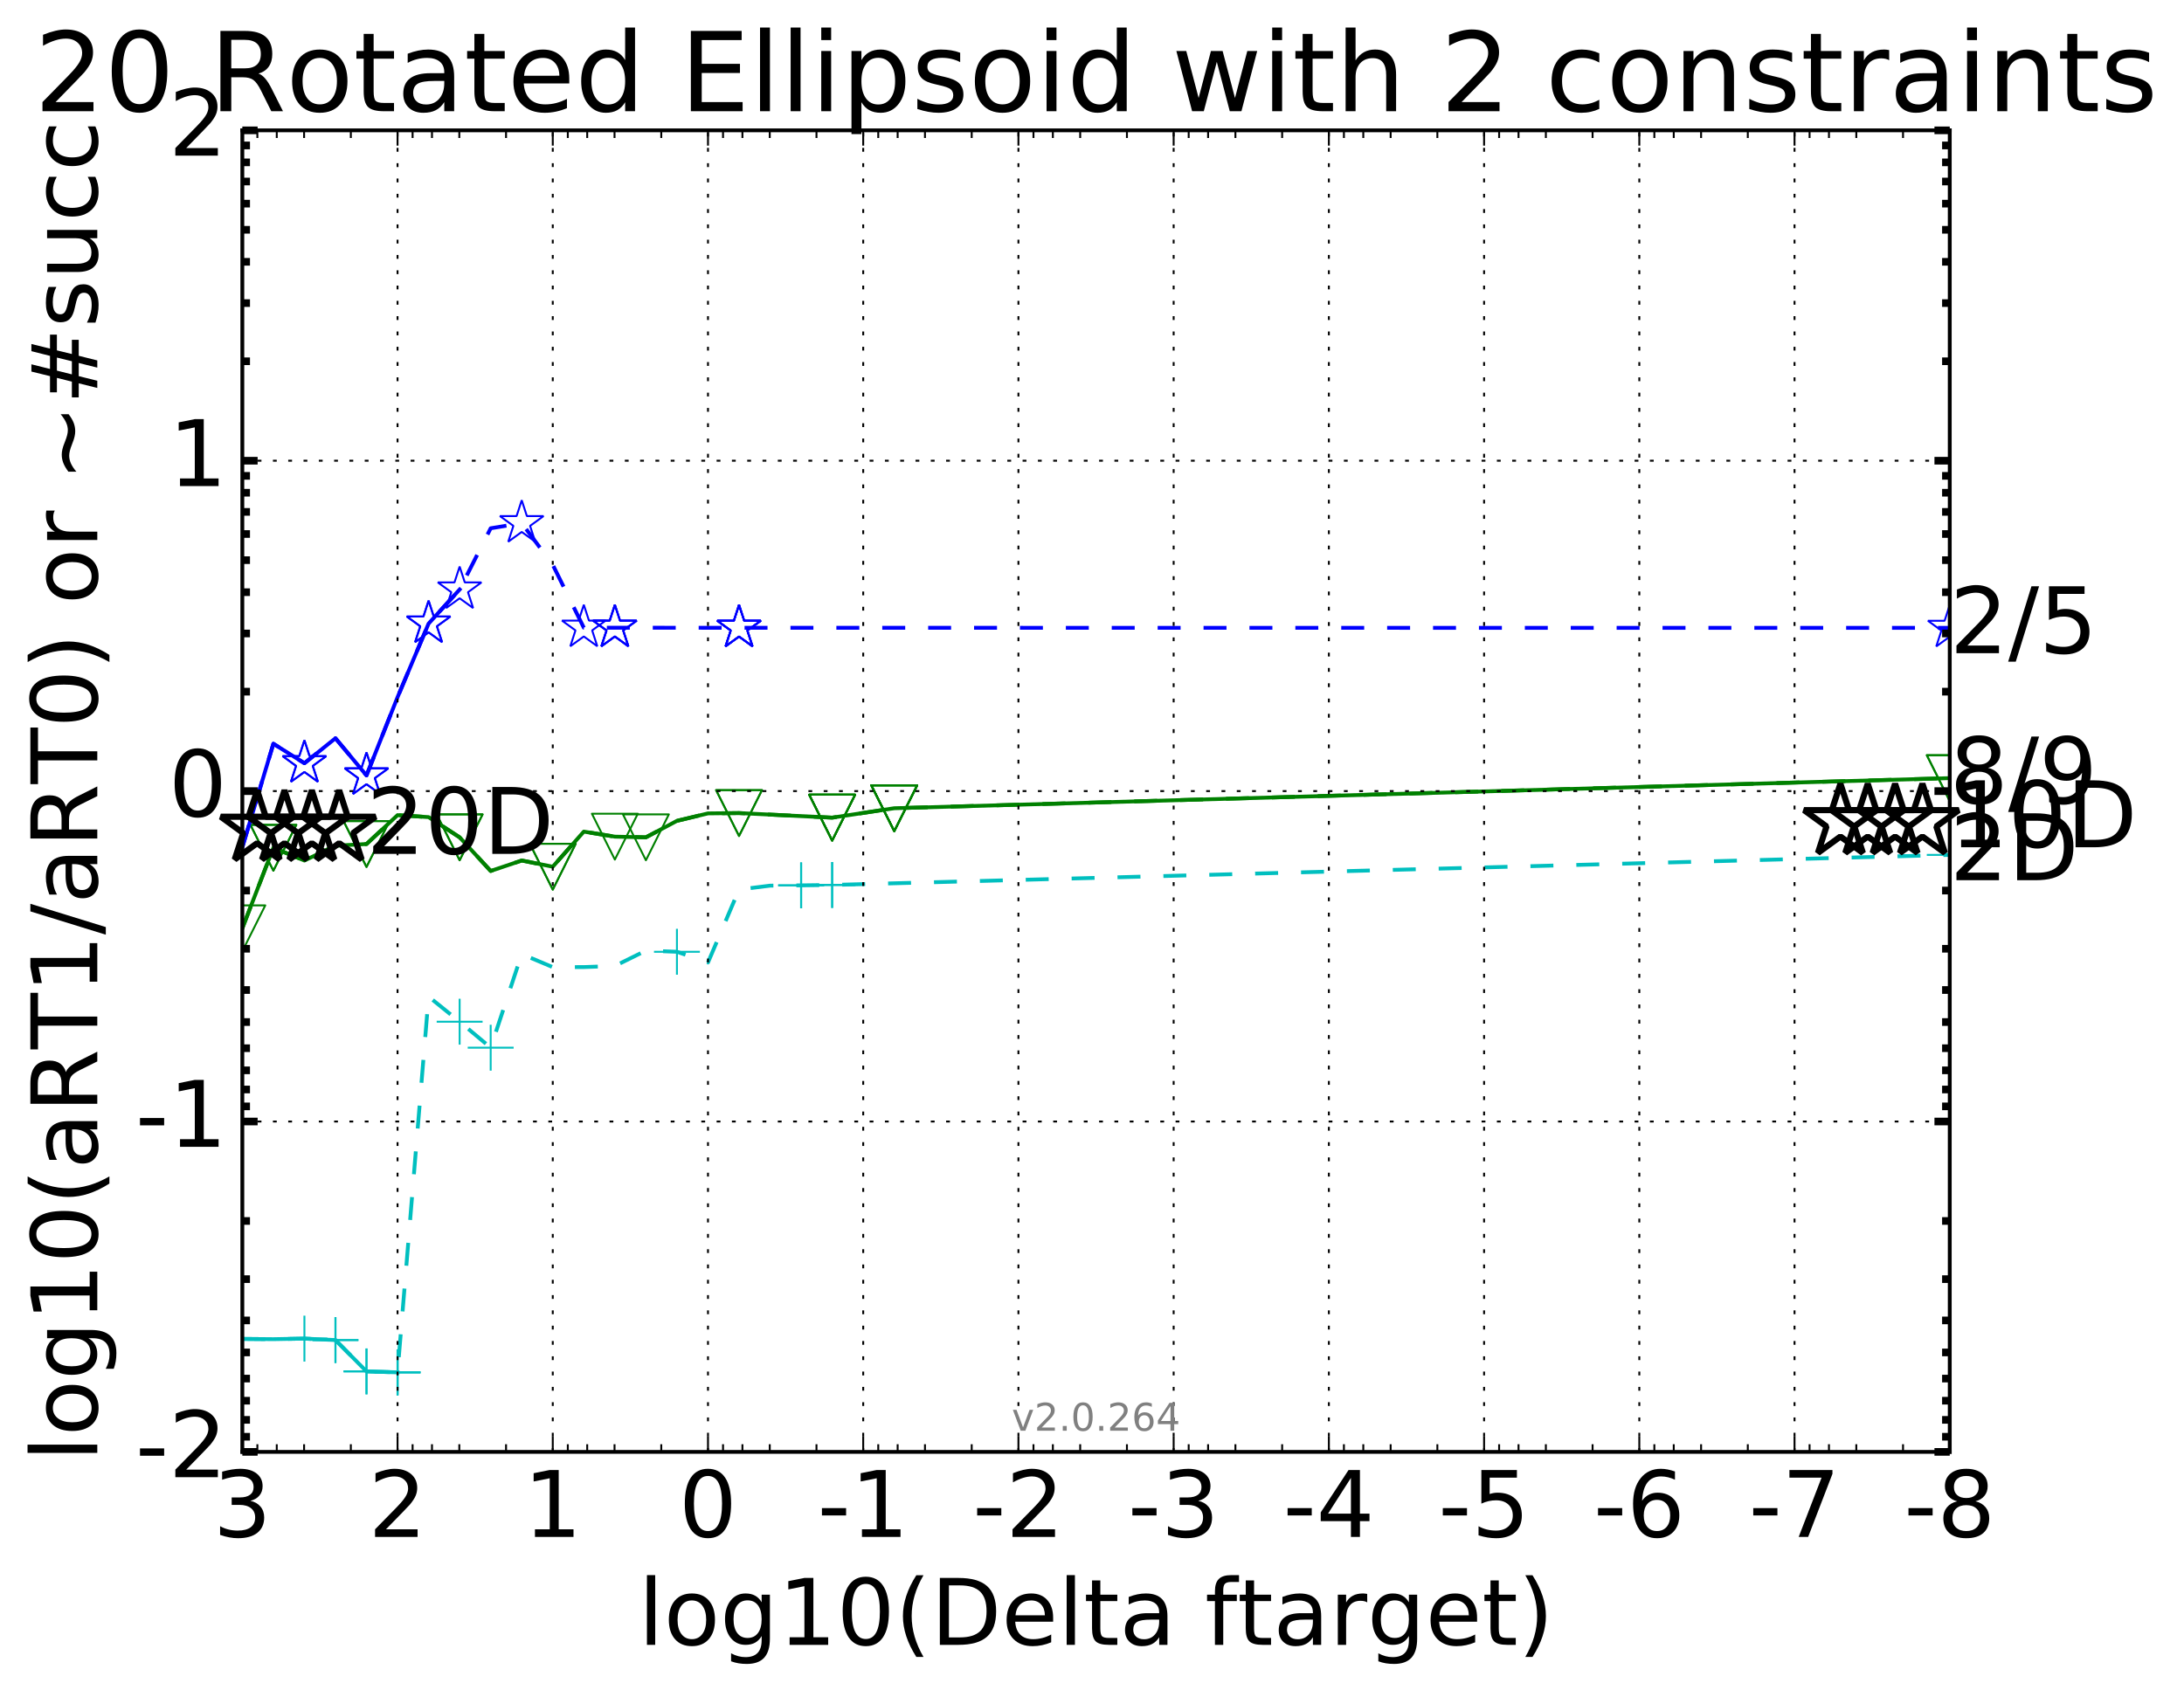 <?xml version="1.0" encoding="utf-8" standalone="no"?>
<!DOCTYPE svg PUBLIC "-//W3C//DTD SVG 1.1//EN"
  "http://www.w3.org/Graphics/SVG/1.1/DTD/svg11.dtd">
<!-- Created with matplotlib (http://matplotlib.org/) -->
<svg height="442pt" version="1.1" viewBox="0 0 571 442" width="571pt" xmlns="http://www.w3.org/2000/svg" xmlns:xlink="http://www.w3.org/1999/xlink">
 <defs>
  <style type="text/css">
*{stroke-linecap:butt;stroke-linejoin:round;stroke-miterlimit:100000;}
  </style>
 </defs>
 <g id="figure_1">
  <g id="patch_1">
   <path d="M 0 442.339 
L 571.314 442.339 
L 571.314 0 
L 0 0 
z
" style="fill:#ffffff;"/>
  </g>
  <g id="axes_1">
   <g id="patch_2">
    <path d="M 63.356 379.683 
L 509.756 379.683 
L 509.756 34.084 
L 63.356 34.084 
z
" style="fill:#ffffff;"/>
   </g>
   <g id="line2d_1">
    <path clip-path="url(#pce5e78a516)" d="M 63.356 350.135 
L 71.473 350.207 
L 79.589 350.058 
L 87.705 350.441 
L 95.822 358.634 
L 103.938 358.885 
L 112.054 260.628 
L 120.171 267.186 
L 128.287 273.983 
L 136.404 249.503 
L 144.52 252.918 
L 152.636 252.9 
L 160.753 252.612 
L 168.869 248.594 
L 176.985 248.899 
L 185.102 251.7 
L 193.218 232.624 
L 201.334 231.607 
L 209.451 231.532 
L 217.567 231.425 
L 509.756 223.564 
" style="fill:none;stroke:#00bfbf;stroke-dasharray:6,6;stroke-dashoffset:0.0;"/>
   </g>
   <g id="line2d_2">
    <defs>
     <path d="M -6 0 
L 6 0 
M 0 6 
L 0 -6 
" id="m8eb0668ac5" style="stroke:#00bfbf;stroke-width:0.5;"/>
    </defs>
    <g clip-path="url(#pce5e78a516)">
     <use style="fill:none;stroke:#00bfbf;stroke-width:0.5;" x="87.705" xlink:href="#m8eb0668ac5" y="350.441"/>
     <use style="fill:none;stroke:#00bfbf;stroke-width:0.5;" x="95.822" xlink:href="#m8eb0668ac5" y="358.634"/>
     <use style="fill:none;stroke:#00bfbf;stroke-width:0.5;" x="95.822" xlink:href="#m8eb0668ac5" y="358.634"/>
     <use style="fill:none;stroke:#00bfbf;stroke-width:0.5;" x="103.938" xlink:href="#m8eb0668ac5" y="358.885"/>
     <use style="fill:none;stroke:#00bfbf;stroke-width:0.5;" x="103.938" xlink:href="#m8eb0668ac5" y="358.885"/>
     <use style="fill:none;stroke:#00bfbf;stroke-width:0.5;" x="120.171" xlink:href="#m8eb0668ac5" y="267.186"/>
     <use style="fill:none;stroke:#00bfbf;stroke-width:0.5;" x="128.287" xlink:href="#m8eb0668ac5" y="273.983"/>
     <use style="fill:none;stroke:#00bfbf;stroke-width:0.5;" x="176.985" xlink:href="#m8eb0668ac5" y="248.899"/>
     <use style="fill:none;stroke:#00bfbf;stroke-width:0.5;" x="209.451" xlink:href="#m8eb0668ac5" y="231.532"/>
     <use style="fill:none;stroke:#00bfbf;stroke-width:0.5;" x="209.451" xlink:href="#m8eb0668ac5" y="231.532"/>
     <use style="fill:none;stroke:#00bfbf;stroke-width:0.5;" x="217.567" xlink:href="#m8eb0668ac5" y="231.425"/>
     <use style="fill:none;stroke:#00bfbf;stroke-width:0.5;" x="217.567" xlink:href="#m8eb0668ac5" y="231.425"/>
     <use style="fill:none;stroke:#00bfbf;stroke-width:0.5;" x="509.756" xlink:href="#m8eb0668ac5" y="223.564"/>
    </g>
   </g>
   <g id="line2d_3"/>
   <g id="line2d_4">
    <path clip-path="url(#pce5e78a516)" d="M 63.356 350.135 
L 71.473 350.207 
L 79.589 350.058 
L 87.705 350.441 
L 95.822 358.634 
L 103.938 358.885 
" style="fill:none;stroke:#00bfbf;stroke-linecap:square;"/>
   </g>
   <g id="line2d_5">
    <g clip-path="url(#pce5e78a516)">
     <use style="fill:none;stroke:#00bfbf;stroke-width:0.5;" x="79.589" xlink:href="#m8eb0668ac5" y="350.058"/>
     <use style="fill:none;stroke:#00bfbf;stroke-width:0.5;" x="87.705" xlink:href="#m8eb0668ac5" y="350.441"/>
     <use style="fill:none;stroke:#00bfbf;stroke-width:0.5;" x="103.938" xlink:href="#m8eb0668ac5" y="358.885"/>
    </g>
   </g>
   <g id="line2d_6">
    <path clip-path="url(#pce5e78a516)" d="M 63.356 242.764 
L 71.473 221.702 
L 79.589 225.038 
L 87.705 221.144 
L 95.822 220.726 
L 103.938 213.17 
L 112.054 213.686 
L 120.171 218.972 
L 128.287 227.769 
L 136.404 225.034 
L 144.52 226.65 
L 152.636 217.477 
L 160.753 218.793 
L 168.869 218.969 
L 176.985 214.66 
L 185.102 212.714 
L 193.218 212.626 
L 217.567 213.823 
L 233.8 211.361 
L 509.756 203.492 
" style="fill:none;stroke:#008000;stroke-dasharray:6,6;stroke-dashoffset:0.0;"/>
   </g>
   <g id="line2d_7">
    <defs>
     <path d="M -0 6 
L 6 -6 
L -6 -6 
z
" id="mbf8911c5c0" style="stroke:#008000;stroke-linejoin:miter;stroke-width:0.5;"/>
    </defs>
    <g clip-path="url(#pce5e78a516)">
     <use style="fill:none;stroke:#008000;stroke-linejoin:miter;stroke-width:0.5;" x="63.356" xlink:href="#mbf8911c5c0" y="242.764"/>
     <use style="fill:none;stroke:#008000;stroke-linejoin:miter;stroke-width:0.5;" x="71.473" xlink:href="#mbf8911c5c0" y="221.702"/>
     <use style="fill:none;stroke:#008000;stroke-linejoin:miter;stroke-width:0.5;" x="95.822" xlink:href="#mbf8911c5c0" y="220.726"/>
     <use style="fill:none;stroke:#008000;stroke-linejoin:miter;stroke-width:0.5;" x="120.171" xlink:href="#mbf8911c5c0" y="218.972"/>
     <use style="fill:none;stroke:#008000;stroke-linejoin:miter;stroke-width:0.5;" x="144.52" xlink:href="#mbf8911c5c0" y="226.65"/>
     <use style="fill:none;stroke:#008000;stroke-linejoin:miter;stroke-width:0.5;" x="168.869" xlink:href="#mbf8911c5c0" y="218.969"/>
     <use style="fill:none;stroke:#008000;stroke-linejoin:miter;stroke-width:0.5;" x="193.218" xlink:href="#mbf8911c5c0" y="212.626"/>
     <use style="fill:none;stroke:#008000;stroke-linejoin:miter;stroke-width:0.5;" x="217.567" xlink:href="#mbf8911c5c0" y="213.823"/>
     <use style="fill:none;stroke:#008000;stroke-linejoin:miter;stroke-width:0.5;" x="217.567" xlink:href="#mbf8911c5c0" y="213.823"/>
     <use style="fill:none;stroke:#008000;stroke-linejoin:miter;stroke-width:0.5;" x="217.567" xlink:href="#mbf8911c5c0" y="213.823"/>
     <use style="fill:none;stroke:#008000;stroke-linejoin:miter;stroke-width:0.5;" x="233.8" xlink:href="#mbf8911c5c0" y="211.361"/>
     <use style="fill:none;stroke:#008000;stroke-linejoin:miter;stroke-width:0.5;" x="233.8" xlink:href="#mbf8911c5c0" y="211.361"/>
     <use style="fill:none;stroke:#008000;stroke-linejoin:miter;stroke-width:0.5;" x="509.756" xlink:href="#mbf8911c5c0" y="203.492"/>
    </g>
   </g>
   <g id="line2d_8"/>
   <g id="line2d_9">
    <path clip-path="url(#pce5e78a516)" d="M 63.356 242.764 
L 71.473 221.702 
L 79.589 225.038 
L 87.705 221.144 
L 95.822 220.726 
L 103.938 213.17 
L 112.054 213.686 
L 120.171 218.972 
L 128.287 227.769 
L 136.404 225.034 
L 144.52 226.65 
L 152.636 217.477 
L 160.753 218.793 
L 168.869 218.969 
L 176.985 214.66 
L 185.102 212.714 
L 193.218 212.626 
L 217.567 213.823 
L 233.8 211.361 
L 509.756 203.492 
" style="fill:none;stroke:#008000;stroke-linecap:square;"/>
   </g>
   <g id="line2d_10">
    <g clip-path="url(#pce5e78a516)">
     <use style="fill:none;stroke:#008000;stroke-linejoin:miter;stroke-width:0.5;" x="71.473" xlink:href="#mbf8911c5c0" y="221.702"/>
     <use style="fill:none;stroke:#008000;stroke-linejoin:miter;stroke-width:0.5;" x="95.822" xlink:href="#mbf8911c5c0" y="220.726"/>
     <use style="fill:none;stroke:#008000;stroke-linejoin:miter;stroke-width:0.5;" x="120.171" xlink:href="#mbf8911c5c0" y="218.972"/>
     <use style="fill:none;stroke:#008000;stroke-linejoin:miter;stroke-width:0.5;" x="144.52" xlink:href="#mbf8911c5c0" y="226.65"/>
     <use style="fill:none;stroke:#008000;stroke-linejoin:miter;stroke-width:0.5;" x="160.753" xlink:href="#mbf8911c5c0" y="218.793"/>
     <use style="fill:none;stroke:#008000;stroke-linejoin:miter;stroke-width:0.5;" x="193.218" xlink:href="#mbf8911c5c0" y="212.626"/>
     <use style="fill:none;stroke:#008000;stroke-linejoin:miter;stroke-width:0.5;" x="217.567" xlink:href="#mbf8911c5c0" y="213.823"/>
     <use style="fill:none;stroke:#008000;stroke-linejoin:miter;stroke-width:0.5;" x="217.567" xlink:href="#mbf8911c5c0" y="213.823"/>
     <use style="fill:none;stroke:#008000;stroke-linejoin:miter;stroke-width:0.5;" x="233.8" xlink:href="#mbf8911c5c0" y="211.361"/>
     <use style="fill:none;stroke:#008000;stroke-linejoin:miter;stroke-width:0.5;" x="233.8" xlink:href="#mbf8911c5c0" y="211.361"/>
     <use style="fill:none;stroke:#008000;stroke-linejoin:miter;stroke-width:0.5;" x="233.8" xlink:href="#mbf8911c5c0" y="211.361"/>
     <use style="fill:none;stroke:#008000;stroke-linejoin:miter;stroke-width:0.5;" x="233.8" xlink:href="#mbf8911c5c0" y="211.361"/>
     <use style="fill:none;stroke:#008000;stroke-linejoin:miter;stroke-width:0.5;" x="509.756" xlink:href="#mbf8911c5c0" y="203.492"/>
    </g>
   </g>
   <g id="line2d_11">
    <path clip-path="url(#pce5e78a516)" d="M 63.356 221.568 
L 71.473 194.495 
L 79.589 199.589 
L 87.705 193.061 
L 95.822 202.78 
L 103.938 182.325 
L 112.054 163.074 
L 120.171 154.159 
L 128.287 138.15 
L 136.404 136.814 
L 144.52 147.704 
L 152.636 164.148 
L 160.753 164.156 
L 193.218 164.175 
L 509.756 164.192 
" style="fill:none;stroke:#0000ff;stroke-dasharray:6,6;stroke-dashoffset:0.0;"/>
   </g>
   <g id="line2d_12">
    <defs>
     <path d="M 0 -6 
L -1.347 -1.854 
L -5.706 -1.854 
L -2.18 0.708 
L -3.527 4.854 
L -0 2.292 
L 3.527 4.854 
L 2.18 0.708 
L 5.706 -1.854 
L 1.347 -1.854 
z
" id="m078f7d61b0" style="stroke:#0000ff;stroke-linejoin:bevel;stroke-width:0.5;"/>
    </defs>
    <g clip-path="url(#pce5e78a516)">
     <use style="fill:none;stroke:#0000ff;stroke-linejoin:bevel;stroke-width:0.5;" x="79.589" xlink:href="#m078f7d61b0" y="199.589"/>
     <use style="fill:none;stroke:#0000ff;stroke-linejoin:bevel;stroke-width:0.5;" x="95.822" xlink:href="#m078f7d61b0" y="202.78"/>
     <use style="fill:none;stroke:#0000ff;stroke-linejoin:bevel;stroke-width:0.5;" x="112.054" xlink:href="#m078f7d61b0" y="163.074"/>
     <use style="fill:none;stroke:#0000ff;stroke-linejoin:bevel;stroke-width:0.5;" x="136.404" xlink:href="#m078f7d61b0" y="136.814"/>
     <use style="fill:none;stroke:#0000ff;stroke-linejoin:bevel;stroke-width:0.5;" x="152.636" xlink:href="#m078f7d61b0" y="164.148"/>
     <use style="fill:none;stroke:#0000ff;stroke-linejoin:bevel;stroke-width:0.5;" x="160.753" xlink:href="#m078f7d61b0" y="164.156"/>
     <use style="fill:none;stroke:#0000ff;stroke-linejoin:bevel;stroke-width:0.5;" x="160.753" xlink:href="#m078f7d61b0" y="164.156"/>
     <use style="fill:none;stroke:#0000ff;stroke-linejoin:bevel;stroke-width:0.5;" x="160.753" xlink:href="#m078f7d61b0" y="164.156"/>
     <use style="fill:none;stroke:#0000ff;stroke-linejoin:bevel;stroke-width:0.5;" x="193.218" xlink:href="#m078f7d61b0" y="164.175"/>
     <use style="fill:none;stroke:#0000ff;stroke-linejoin:bevel;stroke-width:0.5;" x="193.218" xlink:href="#m078f7d61b0" y="164.175"/>
     <use style="fill:none;stroke:#0000ff;stroke-linejoin:bevel;stroke-width:0.5;" x="193.218" xlink:href="#m078f7d61b0" y="164.175"/>
     <use style="fill:none;stroke:#0000ff;stroke-linejoin:bevel;stroke-width:0.5;" x="193.218" xlink:href="#m078f7d61b0" y="164.175"/>
     <use style="fill:none;stroke:#0000ff;stroke-linejoin:bevel;stroke-width:0.5;" x="509.756" xlink:href="#m078f7d61b0" y="164.192"/>
    </g>
   </g>
   <g id="line2d_13"/>
   <g id="line2d_14">
    <path clip-path="url(#pce5e78a516)" d="M 63.356 221.568 
L 71.473 194.495 
L 79.589 199.589 
L 87.705 193.061 
L 95.822 202.78 
L 103.938 182.325 
L 112.054 163.074 
L 120.171 154.159 
" style="fill:none;stroke:#0000ff;stroke-linecap:square;"/>
   </g>
   <g id="line2d_15">
    <g clip-path="url(#pce5e78a516)">
     <use style="fill:none;stroke:#0000ff;stroke-linejoin:bevel;stroke-width:0.5;" x="79.589" xlink:href="#m078f7d61b0" y="199.589"/>
     <use style="fill:none;stroke:#0000ff;stroke-linejoin:bevel;stroke-width:0.5;" x="95.822" xlink:href="#m078f7d61b0" y="202.78"/>
     <use style="fill:none;stroke:#0000ff;stroke-linejoin:bevel;stroke-width:0.5;" x="112.054" xlink:href="#m078f7d61b0" y="163.074"/>
     <use style="fill:none;stroke:#0000ff;stroke-linejoin:bevel;stroke-width:0.5;" x="120.171" xlink:href="#m078f7d61b0" y="154.159"/>
    </g>
   </g>
   <g id="line2d_16"/>
   <g id="line2d_17"/>
   <g id="line2d_18"/>
   <g id="line2d_19"/>
   <g id="patch_3">
    <path d="M 63.356 34.084 
L 509.756 34.084 
" style="fill:none;stroke:#000000;stroke-linecap:square;stroke-linejoin:miter;"/>
   </g>
   <g id="patch_4">
    <path d="M 509.756 379.683 
L 509.756 34.084 
" style="fill:none;stroke:#000000;stroke-linecap:square;stroke-linejoin:miter;"/>
   </g>
   <g id="patch_5">
    <path d="M 63.356 379.683 
L 509.756 379.683 
" style="fill:none;stroke:#000000;stroke-linecap:square;stroke-linejoin:miter;"/>
   </g>
   <g id="patch_6">
    <path d="M 63.356 379.683 
L 63.356 34.084 
" style="fill:none;stroke:#000000;stroke-linecap:square;stroke-linejoin:miter;"/>
   </g>
   <g id="matplotlib.axis_1">
    <g id="xtick_1">
     <g id="line2d_20">
      <path clip-path="url(#pce5e78a516)" d="M 509.756 379.683 
L 509.756 34.084 
" style="fill:none;stroke:#000000;stroke-dasharray:1,3;stroke-dashoffset:0.0;stroke-width:0.5;"/>
     </g>
     <g id="line2d_21">
      <defs>
       <path d="M 0 0 
L 0 -4 
" id="meea5baf9bc" style="stroke:#000000;stroke-width:0.5;"/>
      </defs>
      <g>
       <use style="stroke:#000000;stroke-width:0.5;" x="509.756" xlink:href="#meea5baf9bc" y="379.683"/>
      </g>
     </g>
     <g id="line2d_22">
      <defs>
       <path d="M 0 0 
L 0 4 
" id="m34a44cc0ee" style="stroke:#000000;stroke-width:0.5;"/>
      </defs>
      <g>
       <use style="stroke:#000000;stroke-width:0.5;" x="509.756" xlink:href="#m34a44cc0ee" y="34.084"/>
      </g>
     </g>
     <g id="text_1">
      <!-- -8 -->
      <defs>
       <path d="M 31.781 34.625 
Q 24.75 34.625 20.719 30.859 
Q 16.703 27.094 16.703 20.516 
Q 16.703 13.922 20.719 10.156 
Q 24.75 6.391 31.781 6.391 
Q 38.812 6.391 42.859 10.172 
Q 46.922 13.969 46.922 20.516 
Q 46.922 27.094 42.891 30.859 
Q 38.875 34.625 31.781 34.625 
M 21.922 38.812 
Q 15.578 40.375 12.031 44.719 
Q 8.5 49.078 8.5 55.328 
Q 8.5 64.062 14.719 69.141 
Q 20.953 74.219 31.781 74.219 
Q 42.672 74.219 48.875 69.141 
Q 55.078 64.062 55.078 55.328 
Q 55.078 49.078 51.531 44.719 
Q 48 40.375 41.703 38.812 
Q 48.828 37.156 52.797 32.312 
Q 56.781 27.484 56.781 20.516 
Q 56.781 9.906 50.312 4.234 
Q 43.844 -1.422 31.781 -1.422 
Q 19.734 -1.422 13.25 4.234 
Q 6.781 9.906 6.781 20.516 
Q 6.781 27.484 10.781 32.312 
Q 14.797 37.156 21.922 38.812 
M 18.312 54.391 
Q 18.312 48.734 21.844 45.562 
Q 25.391 42.391 31.781 42.391 
Q 38.141 42.391 41.719 45.562 
Q 45.312 48.734 45.312 54.391 
Q 45.312 60.062 41.719 63.234 
Q 38.141 66.406 31.781 66.406 
Q 25.391 66.406 21.844 63.234 
Q 18.312 60.062 18.312 54.391 
" id="BitstreamVeraSans-Roman-38"/>
       <path d="M 4.891 31.391 
L 31.203 31.391 
L 31.203 23.391 
L 4.891 23.391 
z
" id="BitstreamVeraSans-Roman-2d"/>
      </defs>
      <g transform="translate(497.792 401.92)scale(0.24 -0.24)">
       <use xlink:href="#BitstreamVeraSans-Roman-2d"/>
       <use x="36.084" xlink:href="#BitstreamVeraSans-Roman-38"/>
      </g>
     </g>
    </g>
    <g id="xtick_2">
     <g id="line2d_23">
      <path clip-path="url(#pce5e78a516)" d="M 469.174 379.683 
L 469.174 34.084 
" style="fill:none;stroke:#000000;stroke-dasharray:1,3;stroke-dashoffset:0.0;stroke-width:0.5;"/>
     </g>
     <g id="line2d_24">
      <g>
       <use style="stroke:#000000;stroke-width:0.5;" x="469.174" xlink:href="#meea5baf9bc" y="379.683"/>
      </g>
     </g>
     <g id="line2d_25">
      <g>
       <use style="stroke:#000000;stroke-width:0.5;" x="469.174" xlink:href="#m34a44cc0ee" y="34.084"/>
      </g>
     </g>
     <g id="text_2">
      <!-- -7 -->
      <defs>
       <path d="M 8.203 72.906 
L 55.078 72.906 
L 55.078 68.703 
L 28.609 0 
L 18.312 0 
L 43.219 64.594 
L 8.203 64.594 
z
" id="BitstreamVeraSans-Roman-37"/>
      </defs>
      <g transform="translate(457.21 401.92)scale(0.24 -0.24)">
       <use xlink:href="#BitstreamVeraSans-Roman-2d"/>
       <use x="36.084" xlink:href="#BitstreamVeraSans-Roman-37"/>
      </g>
     </g>
    </g>
    <g id="xtick_3">
     <g id="line2d_26">
      <path clip-path="url(#pce5e78a516)" d="M 428.593 379.683 
L 428.593 34.084 
" style="fill:none;stroke:#000000;stroke-dasharray:1,3;stroke-dashoffset:0.0;stroke-width:0.5;"/>
     </g>
     <g id="line2d_27">
      <g>
       <use style="stroke:#000000;stroke-width:0.5;" x="428.593" xlink:href="#meea5baf9bc" y="379.683"/>
      </g>
     </g>
     <g id="line2d_28">
      <g>
       <use style="stroke:#000000;stroke-width:0.5;" x="428.593" xlink:href="#m34a44cc0ee" y="34.084"/>
      </g>
     </g>
     <g id="text_3">
      <!-- -6 -->
      <defs>
       <path d="M 33.016 40.375 
Q 26.375 40.375 22.484 35.828 
Q 18.609 31.297 18.609 23.391 
Q 18.609 15.531 22.484 10.953 
Q 26.375 6.391 33.016 6.391 
Q 39.656 6.391 43.531 10.953 
Q 47.406 15.531 47.406 23.391 
Q 47.406 31.297 43.531 35.828 
Q 39.656 40.375 33.016 40.375 
M 52.594 71.297 
L 52.594 62.312 
Q 48.875 64.062 45.094 64.984 
Q 41.312 65.922 37.594 65.922 
Q 27.828 65.922 22.672 59.328 
Q 17.531 52.734 16.797 39.406 
Q 19.672 43.656 24.016 45.922 
Q 28.375 48.188 33.594 48.188 
Q 44.578 48.188 50.953 41.516 
Q 57.328 34.859 57.328 23.391 
Q 57.328 12.156 50.688 5.359 
Q 44.047 -1.422 33.016 -1.422 
Q 20.359 -1.422 13.672 8.266 
Q 6.984 17.969 6.984 36.375 
Q 6.984 53.656 15.188 63.938 
Q 23.391 74.219 37.203 74.219 
Q 40.922 74.219 44.703 73.484 
Q 48.484 72.75 52.594 71.297 
" id="BitstreamVeraSans-Roman-36"/>
      </defs>
      <g transform="translate(416.628 401.92)scale(0.24 -0.24)">
       <use xlink:href="#BitstreamVeraSans-Roman-2d"/>
       <use x="36.084" xlink:href="#BitstreamVeraSans-Roman-36"/>
      </g>
     </g>
    </g>
    <g id="xtick_4">
     <g id="line2d_29">
      <path clip-path="url(#pce5e78a516)" d="M 388.011 379.683 
L 388.011 34.084 
" style="fill:none;stroke:#000000;stroke-dasharray:1,3;stroke-dashoffset:0.0;stroke-width:0.5;"/>
     </g>
     <g id="line2d_30">
      <g>
       <use style="stroke:#000000;stroke-width:0.5;" x="388.011" xlink:href="#meea5baf9bc" y="379.683"/>
      </g>
     </g>
     <g id="line2d_31">
      <g>
       <use style="stroke:#000000;stroke-width:0.5;" x="388.011" xlink:href="#m34a44cc0ee" y="34.084"/>
      </g>
     </g>
     <g id="text_4">
      <!-- -5 -->
      <defs>
       <path d="M 10.797 72.906 
L 49.516 72.906 
L 49.516 64.594 
L 19.828 64.594 
L 19.828 46.734 
Q 21.969 47.469 24.109 47.828 
Q 26.266 48.188 28.422 48.188 
Q 40.625 48.188 47.75 41.5 
Q 54.891 34.812 54.891 23.391 
Q 54.891 11.625 47.562 5.094 
Q 40.234 -1.422 26.906 -1.422 
Q 22.312 -1.422 17.547 -0.641 
Q 12.797 0.141 7.719 1.703 
L 7.719 11.625 
Q 12.109 9.234 16.797 8.062 
Q 21.484 6.891 26.703 6.891 
Q 35.156 6.891 40.078 11.328 
Q 45.016 15.766 45.016 23.391 
Q 45.016 31 40.078 35.438 
Q 35.156 39.891 26.703 39.891 
Q 22.75 39.891 18.812 39.016 
Q 14.891 38.141 10.797 36.281 
z
" id="BitstreamVeraSans-Roman-35"/>
      </defs>
      <g transform="translate(376.046 401.92)scale(0.24 -0.24)">
       <use xlink:href="#BitstreamVeraSans-Roman-2d"/>
       <use x="36.084" xlink:href="#BitstreamVeraSans-Roman-35"/>
      </g>
     </g>
    </g>
    <g id="xtick_5">
     <g id="line2d_32">
      <path clip-path="url(#pce5e78a516)" d="M 347.429 379.683 
L 347.429 34.084 
" style="fill:none;stroke:#000000;stroke-dasharray:1,3;stroke-dashoffset:0.0;stroke-width:0.5;"/>
     </g>
     <g id="line2d_33">
      <g>
       <use style="stroke:#000000;stroke-width:0.5;" x="347.429" xlink:href="#meea5baf9bc" y="379.683"/>
      </g>
     </g>
     <g id="line2d_34">
      <g>
       <use style="stroke:#000000;stroke-width:0.5;" x="347.429" xlink:href="#m34a44cc0ee" y="34.084"/>
      </g>
     </g>
     <g id="text_5">
      <!-- -4 -->
      <defs>
       <path d="M 37.797 64.312 
L 12.891 25.391 
L 37.797 25.391 
z
M 35.203 72.906 
L 47.609 72.906 
L 47.609 25.391 
L 58.016 25.391 
L 58.016 17.188 
L 47.609 17.188 
L 47.609 0 
L 37.797 0 
L 37.797 17.188 
L 4.891 17.188 
L 4.891 26.703 
z
" id="BitstreamVeraSans-Roman-34"/>
      </defs>
      <g transform="translate(335.465 401.92)scale(0.24 -0.24)">
       <use xlink:href="#BitstreamVeraSans-Roman-2d"/>
       <use x="36.084" xlink:href="#BitstreamVeraSans-Roman-34"/>
      </g>
     </g>
    </g>
    <g id="xtick_6">
     <g id="line2d_35">
      <path clip-path="url(#pce5e78a516)" d="M 306.847 379.683 
L 306.847 34.084 
" style="fill:none;stroke:#000000;stroke-dasharray:1,3;stroke-dashoffset:0.0;stroke-width:0.5;"/>
     </g>
     <g id="line2d_36">
      <g>
       <use style="stroke:#000000;stroke-width:0.5;" x="306.847" xlink:href="#meea5baf9bc" y="379.683"/>
      </g>
     </g>
     <g id="line2d_37">
      <g>
       <use style="stroke:#000000;stroke-width:0.5;" x="306.847" xlink:href="#m34a44cc0ee" y="34.084"/>
      </g>
     </g>
     <g id="text_6">
      <!-- -3 -->
      <defs>
       <path d="M 40.578 39.312 
Q 47.656 37.797 51.625 33 
Q 55.609 28.219 55.609 21.188 
Q 55.609 10.406 48.188 4.484 
Q 40.766 -1.422 27.094 -1.422 
Q 22.516 -1.422 17.656 -0.516 
Q 12.797 0.391 7.625 2.203 
L 7.625 11.719 
Q 11.719 9.328 16.594 8.109 
Q 21.484 6.891 26.812 6.891 
Q 36.078 6.891 40.938 10.547 
Q 45.797 14.203 45.797 21.188 
Q 45.797 27.641 41.281 31.266 
Q 36.766 34.906 28.719 34.906 
L 20.219 34.906 
L 20.219 43.016 
L 29.109 43.016 
Q 36.375 43.016 40.234 45.922 
Q 44.094 48.828 44.094 54.297 
Q 44.094 59.906 40.109 62.906 
Q 36.141 65.922 28.719 65.922 
Q 24.656 65.922 20.016 65.031 
Q 15.375 64.156 9.812 62.312 
L 9.812 71.094 
Q 15.438 72.656 20.344 73.438 
Q 25.25 74.219 29.594 74.219 
Q 40.828 74.219 47.359 69.109 
Q 53.906 64.016 53.906 55.328 
Q 53.906 49.266 50.438 45.094 
Q 46.969 40.922 40.578 39.312 
" id="BitstreamVeraSans-Roman-33"/>
      </defs>
      <g transform="translate(294.883 401.92)scale(0.24 -0.24)">
       <use xlink:href="#BitstreamVeraSans-Roman-2d"/>
       <use x="36.084" xlink:href="#BitstreamVeraSans-Roman-33"/>
      </g>
     </g>
    </g>
    <g id="xtick_7">
     <g id="line2d_38">
      <path clip-path="url(#pce5e78a516)" d="M 266.265 379.683 
L 266.265 34.084 
" style="fill:none;stroke:#000000;stroke-dasharray:1,3;stroke-dashoffset:0.0;stroke-width:0.5;"/>
     </g>
     <g id="line2d_39">
      <g>
       <use style="stroke:#000000;stroke-width:0.5;" x="266.265" xlink:href="#meea5baf9bc" y="379.683"/>
      </g>
     </g>
     <g id="line2d_40">
      <g>
       <use style="stroke:#000000;stroke-width:0.5;" x="266.265" xlink:href="#m34a44cc0ee" y="34.084"/>
      </g>
     </g>
     <g id="text_7">
      <!-- -2 -->
      <defs>
       <path d="M 19.188 8.297 
L 53.609 8.297 
L 53.609 0 
L 7.328 0 
L 7.328 8.297 
Q 12.938 14.109 22.625 23.891 
Q 32.328 33.688 34.812 36.531 
Q 39.547 41.844 41.422 45.531 
Q 43.312 49.219 43.312 52.781 
Q 43.312 58.594 39.234 62.25 
Q 35.156 65.922 28.609 65.922 
Q 23.969 65.922 18.812 64.312 
Q 13.672 62.703 7.812 59.422 
L 7.812 69.391 
Q 13.766 71.781 18.938 73 
Q 24.125 74.219 28.422 74.219 
Q 39.75 74.219 46.484 68.547 
Q 53.219 62.891 53.219 53.422 
Q 53.219 48.922 51.531 44.891 
Q 49.859 40.875 45.406 35.406 
Q 44.188 33.984 37.641 27.219 
Q 31.109 20.453 19.188 8.297 
" id="BitstreamVeraSans-Roman-32"/>
      </defs>
      <g transform="translate(254.301 401.92)scale(0.24 -0.24)">
       <use xlink:href="#BitstreamVeraSans-Roman-2d"/>
       <use x="36.084" xlink:href="#BitstreamVeraSans-Roman-32"/>
      </g>
     </g>
    </g>
    <g id="xtick_8">
     <g id="line2d_41">
      <path clip-path="url(#pce5e78a516)" d="M 225.684 379.683 
L 225.684 34.084 
" style="fill:none;stroke:#000000;stroke-dasharray:1,3;stroke-dashoffset:0.0;stroke-width:0.5;"/>
     </g>
     <g id="line2d_42">
      <g>
       <use style="stroke:#000000;stroke-width:0.5;" x="225.684" xlink:href="#meea5baf9bc" y="379.683"/>
      </g>
     </g>
     <g id="line2d_43">
      <g>
       <use style="stroke:#000000;stroke-width:0.5;" x="225.684" xlink:href="#m34a44cc0ee" y="34.084"/>
      </g>
     </g>
     <g id="text_8">
      <!-- -1 -->
      <defs>
       <path d="M 12.406 8.297 
L 28.516 8.297 
L 28.516 63.922 
L 10.984 60.406 
L 10.984 69.391 
L 28.422 72.906 
L 38.281 72.906 
L 38.281 8.297 
L 54.391 8.297 
L 54.391 0 
L 12.406 0 
z
" id="BitstreamVeraSans-Roman-31"/>
      </defs>
      <g transform="translate(213.719 401.92)scale(0.24 -0.24)">
       <use xlink:href="#BitstreamVeraSans-Roman-2d"/>
       <use x="36.084" xlink:href="#BitstreamVeraSans-Roman-31"/>
      </g>
     </g>
    </g>
    <g id="xtick_9">
     <g id="line2d_44">
      <path clip-path="url(#pce5e78a516)" d="M 185.102 379.683 
L 185.102 34.084 
" style="fill:none;stroke:#000000;stroke-dasharray:1,3;stroke-dashoffset:0.0;stroke-width:0.5;"/>
     </g>
     <g id="line2d_45">
      <g>
       <use style="stroke:#000000;stroke-width:0.5;" x="185.102" xlink:href="#meea5baf9bc" y="379.683"/>
      </g>
     </g>
     <g id="line2d_46">
      <g>
       <use style="stroke:#000000;stroke-width:0.5;" x="185.102" xlink:href="#m34a44cc0ee" y="34.084"/>
      </g>
     </g>
     <g id="text_9">
      <!-- 0 -->
      <defs>
       <path d="M 31.781 66.406 
Q 24.172 66.406 20.328 58.906 
Q 16.5 51.422 16.5 36.375 
Q 16.5 21.391 20.328 13.891 
Q 24.172 6.391 31.781 6.391 
Q 39.453 6.391 43.281 13.891 
Q 47.125 21.391 47.125 36.375 
Q 47.125 51.422 43.281 58.906 
Q 39.453 66.406 31.781 66.406 
M 31.781 74.219 
Q 44.047 74.219 50.516 64.516 
Q 56.984 54.828 56.984 36.375 
Q 56.984 17.969 50.516 8.266 
Q 44.047 -1.422 31.781 -1.422 
Q 19.531 -1.422 13.062 8.266 
Q 6.594 17.969 6.594 36.375 
Q 6.594 54.828 13.062 64.516 
Q 19.531 74.219 31.781 74.219 
" id="BitstreamVeraSans-Roman-30"/>
      </defs>
      <g transform="translate(177.467 401.92)scale(0.24 -0.24)">
       <use xlink:href="#BitstreamVeraSans-Roman-30"/>
      </g>
     </g>
    </g>
    <g id="xtick_10">
     <g id="line2d_47">
      <path clip-path="url(#pce5e78a516)" d="M 144.52 379.683 
L 144.52 34.084 
" style="fill:none;stroke:#000000;stroke-dasharray:1,3;stroke-dashoffset:0.0;stroke-width:0.5;"/>
     </g>
     <g id="line2d_48">
      <g>
       <use style="stroke:#000000;stroke-width:0.5;" x="144.52" xlink:href="#meea5baf9bc" y="379.683"/>
      </g>
     </g>
     <g id="line2d_49">
      <g>
       <use style="stroke:#000000;stroke-width:0.5;" x="144.52" xlink:href="#m34a44cc0ee" y="34.084"/>
      </g>
     </g>
     <g id="text_10">
      <!-- 1 -->
      <g transform="translate(136.885 401.92)scale(0.24 -0.24)">
       <use xlink:href="#BitstreamVeraSans-Roman-31"/>
      </g>
     </g>
    </g>
    <g id="xtick_11">
     <g id="line2d_50">
      <path clip-path="url(#pce5e78a516)" d="M 103.938 379.683 
L 103.938 34.084 
" style="fill:none;stroke:#000000;stroke-dasharray:1,3;stroke-dashoffset:0.0;stroke-width:0.5;"/>
     </g>
     <g id="line2d_51">
      <g>
       <use style="stroke:#000000;stroke-width:0.5;" x="103.938" xlink:href="#meea5baf9bc" y="379.683"/>
      </g>
     </g>
     <g id="line2d_52">
      <g>
       <use style="stroke:#000000;stroke-width:0.5;" x="103.938" xlink:href="#m34a44cc0ee" y="34.084"/>
      </g>
     </g>
     <g id="text_11">
      <!-- 2 -->
      <g transform="translate(96.303 401.92)scale(0.24 -0.24)">
       <use xlink:href="#BitstreamVeraSans-Roman-32"/>
      </g>
     </g>
    </g>
    <g id="xtick_12">
     <g id="line2d_53">
      <path clip-path="url(#pce5e78a516)" d="M 63.356 379.683 
L 63.356 34.084 
" style="fill:none;stroke:#000000;stroke-dasharray:1,3;stroke-dashoffset:0.0;stroke-width:0.5;"/>
     </g>
     <g id="line2d_54">
      <g>
       <use style="stroke:#000000;stroke-width:0.5;" x="63.356" xlink:href="#meea5baf9bc" y="379.683"/>
      </g>
     </g>
     <g id="line2d_55">
      <g>
       <use style="stroke:#000000;stroke-width:0.5;" x="63.356" xlink:href="#m34a44cc0ee" y="34.084"/>
      </g>
     </g>
     <g id="text_12">
      <!-- 3 -->
      <g transform="translate(55.721 401.92)scale(0.24 -0.24)">
       <use xlink:href="#BitstreamVeraSans-Roman-33"/>
      </g>
     </g>
    </g>
    <g id="xtick_13">
     <g id="line2d_56">
      <defs>
       <path d="M 0 0 
L 0 -2 
" id="m1af280db35" style="stroke:#000000;stroke-width:0.5;"/>
      </defs>
      <g>
       <use style="stroke:#000000;stroke-width:0.5;" x="497.54" xlink:href="#m1af280db35" y="379.683"/>
      </g>
     </g>
     <g id="line2d_57">
      <defs>
       <path d="M 0 0 
L 0 2 
" id="m752c98f337" style="stroke:#000000;stroke-width:0.5;"/>
      </defs>
      <g>
       <use style="stroke:#000000;stroke-width:0.5;" x="497.54" xlink:href="#m752c98f337" y="34.084"/>
      </g>
     </g>
    </g>
    <g id="xtick_14">
     <g id="line2d_58">
      <g>
       <use style="stroke:#000000;stroke-width:0.5;" x="485.324" xlink:href="#m1af280db35" y="379.683"/>
      </g>
     </g>
     <g id="line2d_59">
      <g>
       <use style="stroke:#000000;stroke-width:0.5;" x="485.324" xlink:href="#m752c98f337" y="34.084"/>
      </g>
     </g>
    </g>
    <g id="xtick_15">
     <g id="line2d_60">
      <g>
       <use style="stroke:#000000;stroke-width:0.5;" x="478.177" xlink:href="#m1af280db35" y="379.683"/>
      </g>
     </g>
     <g id="line2d_61">
      <g>
       <use style="stroke:#000000;stroke-width:0.5;" x="478.177" xlink:href="#m752c98f337" y="34.084"/>
      </g>
     </g>
    </g>
    <g id="xtick_16">
     <g id="line2d_62">
      <g>
       <use style="stroke:#000000;stroke-width:0.5;" x="473.107" xlink:href="#m1af280db35" y="379.683"/>
      </g>
     </g>
     <g id="line2d_63">
      <g>
       <use style="stroke:#000000;stroke-width:0.5;" x="473.107" xlink:href="#m752c98f337" y="34.084"/>
      </g>
     </g>
    </g>
    <g id="xtick_17">
     <g id="line2d_64">
      <g>
       <use style="stroke:#000000;stroke-width:0.5;" x="456.958" xlink:href="#m1af280db35" y="379.683"/>
      </g>
     </g>
     <g id="line2d_65">
      <g>
       <use style="stroke:#000000;stroke-width:0.5;" x="456.958" xlink:href="#m752c98f337" y="34.084"/>
      </g>
     </g>
    </g>
    <g id="xtick_18">
     <g id="line2d_66">
      <g>
       <use style="stroke:#000000;stroke-width:0.5;" x="444.742" xlink:href="#m1af280db35" y="379.683"/>
      </g>
     </g>
     <g id="line2d_67">
      <g>
       <use style="stroke:#000000;stroke-width:0.5;" x="444.742" xlink:href="#m752c98f337" y="34.084"/>
      </g>
     </g>
    </g>
    <g id="xtick_19">
     <g id="line2d_68">
      <g>
       <use style="stroke:#000000;stroke-width:0.5;" x="437.596" xlink:href="#m1af280db35" y="379.683"/>
      </g>
     </g>
     <g id="line2d_69">
      <g>
       <use style="stroke:#000000;stroke-width:0.5;" x="437.596" xlink:href="#m752c98f337" y="34.084"/>
      </g>
     </g>
    </g>
    <g id="xtick_20">
     <g id="line2d_70">
      <g>
       <use style="stroke:#000000;stroke-width:0.5;" x="432.525" xlink:href="#m1af280db35" y="379.683"/>
      </g>
     </g>
     <g id="line2d_71">
      <g>
       <use style="stroke:#000000;stroke-width:0.5;" x="432.525" xlink:href="#m752c98f337" y="34.084"/>
      </g>
     </g>
    </g>
    <g id="xtick_21">
     <g id="line2d_72">
      <g>
       <use style="stroke:#000000;stroke-width:0.5;" x="416.376" xlink:href="#m1af280db35" y="379.683"/>
      </g>
     </g>
     <g id="line2d_73">
      <g>
       <use style="stroke:#000000;stroke-width:0.5;" x="416.376" xlink:href="#m752c98f337" y="34.084"/>
      </g>
     </g>
    </g>
    <g id="xtick_22">
     <g id="line2d_74">
      <g>
       <use style="stroke:#000000;stroke-width:0.5;" x="404.16" xlink:href="#m1af280db35" y="379.683"/>
      </g>
     </g>
     <g id="line2d_75">
      <g>
       <use style="stroke:#000000;stroke-width:0.5;" x="404.16" xlink:href="#m752c98f337" y="34.084"/>
      </g>
     </g>
    </g>
    <g id="xtick_23">
     <g id="line2d_76">
      <g>
       <use style="stroke:#000000;stroke-width:0.5;" x="397.014" xlink:href="#m1af280db35" y="379.683"/>
      </g>
     </g>
     <g id="line2d_77">
      <g>
       <use style="stroke:#000000;stroke-width:0.5;" x="397.014" xlink:href="#m752c98f337" y="34.084"/>
      </g>
     </g>
    </g>
    <g id="xtick_24">
     <g id="line2d_78">
      <g>
       <use style="stroke:#000000;stroke-width:0.5;" x="391.944" xlink:href="#m1af280db35" y="379.683"/>
      </g>
     </g>
     <g id="line2d_79">
      <g>
       <use style="stroke:#000000;stroke-width:0.5;" x="391.944" xlink:href="#m752c98f337" y="34.084"/>
      </g>
     </g>
    </g>
    <g id="xtick_25">
     <g id="line2d_80">
      <g>
       <use style="stroke:#000000;stroke-width:0.5;" x="375.794" xlink:href="#m1af280db35" y="379.683"/>
      </g>
     </g>
     <g id="line2d_81">
      <g>
       <use style="stroke:#000000;stroke-width:0.5;" x="375.794" xlink:href="#m752c98f337" y="34.084"/>
      </g>
     </g>
    </g>
    <g id="xtick_26">
     <g id="line2d_82">
      <g>
       <use style="stroke:#000000;stroke-width:0.5;" x="363.578" xlink:href="#m1af280db35" y="379.683"/>
      </g>
     </g>
     <g id="line2d_83">
      <g>
       <use style="stroke:#000000;stroke-width:0.5;" x="363.578" xlink:href="#m752c98f337" y="34.084"/>
      </g>
     </g>
    </g>
    <g id="xtick_27">
     <g id="line2d_84">
      <g>
       <use style="stroke:#000000;stroke-width:0.5;" x="356.432" xlink:href="#m1af280db35" y="379.683"/>
      </g>
     </g>
     <g id="line2d_85">
      <g>
       <use style="stroke:#000000;stroke-width:0.5;" x="356.432" xlink:href="#m752c98f337" y="34.084"/>
      </g>
     </g>
    </g>
    <g id="xtick_28">
     <g id="line2d_86">
      <g>
       <use style="stroke:#000000;stroke-width:0.5;" x="351.362" xlink:href="#m1af280db35" y="379.683"/>
      </g>
     </g>
     <g id="line2d_87">
      <g>
       <use style="stroke:#000000;stroke-width:0.5;" x="351.362" xlink:href="#m752c98f337" y="34.084"/>
      </g>
     </g>
    </g>
    <g id="xtick_29">
     <g id="line2d_88">
      <g>
       <use style="stroke:#000000;stroke-width:0.5;" x="335.213" xlink:href="#m1af280db35" y="379.683"/>
      </g>
     </g>
     <g id="line2d_89">
      <g>
       <use style="stroke:#000000;stroke-width:0.5;" x="335.213" xlink:href="#m752c98f337" y="34.084"/>
      </g>
     </g>
    </g>
    <g id="xtick_30">
     <g id="line2d_90">
      <g>
       <use style="stroke:#000000;stroke-width:0.5;" x="322.996" xlink:href="#m1af280db35" y="379.683"/>
      </g>
     </g>
     <g id="line2d_91">
      <g>
       <use style="stroke:#000000;stroke-width:0.5;" x="322.996" xlink:href="#m752c98f337" y="34.084"/>
      </g>
     </g>
    </g>
    <g id="xtick_31">
     <g id="line2d_92">
      <g>
       <use style="stroke:#000000;stroke-width:0.5;" x="315.85" xlink:href="#m1af280db35" y="379.683"/>
      </g>
     </g>
     <g id="line2d_93">
      <g>
       <use style="stroke:#000000;stroke-width:0.5;" x="315.85" xlink:href="#m752c98f337" y="34.084"/>
      </g>
     </g>
    </g>
    <g id="xtick_32">
     <g id="line2d_94">
      <g>
       <use style="stroke:#000000;stroke-width:0.5;" x="310.78" xlink:href="#m1af280db35" y="379.683"/>
      </g>
     </g>
     <g id="line2d_95">
      <g>
       <use style="stroke:#000000;stroke-width:0.5;" x="310.78" xlink:href="#m752c98f337" y="34.084"/>
      </g>
     </g>
    </g>
    <g id="xtick_33">
     <g id="line2d_96">
      <g>
       <use style="stroke:#000000;stroke-width:0.5;" x="294.631" xlink:href="#m1af280db35" y="379.683"/>
      </g>
     </g>
     <g id="line2d_97">
      <g>
       <use style="stroke:#000000;stroke-width:0.5;" x="294.631" xlink:href="#m752c98f337" y="34.084"/>
      </g>
     </g>
    </g>
    <g id="xtick_34">
     <g id="line2d_98">
      <g>
       <use style="stroke:#000000;stroke-width:0.5;" x="282.414" xlink:href="#m1af280db35" y="379.683"/>
      </g>
     </g>
     <g id="line2d_99">
      <g>
       <use style="stroke:#000000;stroke-width:0.5;" x="282.414" xlink:href="#m752c98f337" y="34.084"/>
      </g>
     </g>
    </g>
    <g id="xtick_35">
     <g id="line2d_100">
      <g>
       <use style="stroke:#000000;stroke-width:0.5;" x="275.268" xlink:href="#m1af280db35" y="379.683"/>
      </g>
     </g>
     <g id="line2d_101">
      <g>
       <use style="stroke:#000000;stroke-width:0.5;" x="275.268" xlink:href="#m752c98f337" y="34.084"/>
      </g>
     </g>
    </g>
    <g id="xtick_36">
     <g id="line2d_102">
      <g>
       <use style="stroke:#000000;stroke-width:0.5;" x="270.198" xlink:href="#m1af280db35" y="379.683"/>
      </g>
     </g>
     <g id="line2d_103">
      <g>
       <use style="stroke:#000000;stroke-width:0.5;" x="270.198" xlink:href="#m752c98f337" y="34.084"/>
      </g>
     </g>
    </g>
    <g id="xtick_37">
     <g id="line2d_104">
      <g>
       <use style="stroke:#000000;stroke-width:0.5;" x="254.049" xlink:href="#m1af280db35" y="379.683"/>
      </g>
     </g>
     <g id="line2d_105">
      <g>
       <use style="stroke:#000000;stroke-width:0.5;" x="254.049" xlink:href="#m752c98f337" y="34.084"/>
      </g>
     </g>
    </g>
    <g id="xtick_38">
     <g id="line2d_106">
      <g>
       <use style="stroke:#000000;stroke-width:0.5;" x="241.833" xlink:href="#m1af280db35" y="379.683"/>
      </g>
     </g>
     <g id="line2d_107">
      <g>
       <use style="stroke:#000000;stroke-width:0.5;" x="241.833" xlink:href="#m752c98f337" y="34.084"/>
      </g>
     </g>
    </g>
    <g id="xtick_39">
     <g id="line2d_108">
      <g>
       <use style="stroke:#000000;stroke-width:0.5;" x="234.687" xlink:href="#m1af280db35" y="379.683"/>
      </g>
     </g>
     <g id="line2d_109">
      <g>
       <use style="stroke:#000000;stroke-width:0.5;" x="234.687" xlink:href="#m752c98f337" y="34.084"/>
      </g>
     </g>
    </g>
    <g id="xtick_40">
     <g id="line2d_110">
      <g>
       <use style="stroke:#000000;stroke-width:0.5;" x="229.616" xlink:href="#m1af280db35" y="379.683"/>
      </g>
     </g>
     <g id="line2d_111">
      <g>
       <use style="stroke:#000000;stroke-width:0.5;" x="229.616" xlink:href="#m752c98f337" y="34.084"/>
      </g>
     </g>
    </g>
    <g id="xtick_41">
     <g id="line2d_112">
      <g>
       <use style="stroke:#000000;stroke-width:0.5;" x="213.467" xlink:href="#m1af280db35" y="379.683"/>
      </g>
     </g>
     <g id="line2d_113">
      <g>
       <use style="stroke:#000000;stroke-width:0.5;" x="213.467" xlink:href="#m752c98f337" y="34.084"/>
      </g>
     </g>
    </g>
    <g id="xtick_42">
     <g id="line2d_114">
      <g>
       <use style="stroke:#000000;stroke-width:0.5;" x="201.251" xlink:href="#m1af280db35" y="379.683"/>
      </g>
     </g>
     <g id="line2d_115">
      <g>
       <use style="stroke:#000000;stroke-width:0.5;" x="201.251" xlink:href="#m752c98f337" y="34.084"/>
      </g>
     </g>
    </g>
    <g id="xtick_43">
     <g id="line2d_116">
      <g>
       <use style="stroke:#000000;stroke-width:0.5;" x="194.105" xlink:href="#m1af280db35" y="379.683"/>
      </g>
     </g>
     <g id="line2d_117">
      <g>
       <use style="stroke:#000000;stroke-width:0.5;" x="194.105" xlink:href="#m752c98f337" y="34.084"/>
      </g>
     </g>
    </g>
    <g id="xtick_44">
     <g id="line2d_118">
      <g>
       <use style="stroke:#000000;stroke-width:0.5;" x="189.034" xlink:href="#m1af280db35" y="379.683"/>
      </g>
     </g>
     <g id="line2d_119">
      <g>
       <use style="stroke:#000000;stroke-width:0.5;" x="189.034" xlink:href="#m752c98f337" y="34.084"/>
      </g>
     </g>
    </g>
    <g id="xtick_45">
     <g id="line2d_120">
      <g>
       <use style="stroke:#000000;stroke-width:0.5;" x="172.885" xlink:href="#m1af280db35" y="379.683"/>
      </g>
     </g>
     <g id="line2d_121">
      <g>
       <use style="stroke:#000000;stroke-width:0.5;" x="172.885" xlink:href="#m752c98f337" y="34.084"/>
      </g>
     </g>
    </g>
    <g id="xtick_46">
     <g id="line2d_122">
      <g>
       <use style="stroke:#000000;stroke-width:0.5;" x="160.669" xlink:href="#m1af280db35" y="379.683"/>
      </g>
     </g>
     <g id="line2d_123">
      <g>
       <use style="stroke:#000000;stroke-width:0.5;" x="160.669" xlink:href="#m752c98f337" y="34.084"/>
      </g>
     </g>
    </g>
    <g id="xtick_47">
     <g id="line2d_124">
      <g>
       <use style="stroke:#000000;stroke-width:0.5;" x="153.523" xlink:href="#m1af280db35" y="379.683"/>
      </g>
     </g>
     <g id="line2d_125">
      <g>
       <use style="stroke:#000000;stroke-width:0.5;" x="153.523" xlink:href="#m752c98f337" y="34.084"/>
      </g>
     </g>
    </g>
    <g id="xtick_48">
     <g id="line2d_126">
      <g>
       <use style="stroke:#000000;stroke-width:0.5;" x="148.453" xlink:href="#m1af280db35" y="379.683"/>
      </g>
     </g>
     <g id="line2d_127">
      <g>
       <use style="stroke:#000000;stroke-width:0.5;" x="148.453" xlink:href="#m752c98f337" y="34.084"/>
      </g>
     </g>
    </g>
    <g id="xtick_49">
     <g id="line2d_128">
      <g>
       <use style="stroke:#000000;stroke-width:0.5;" x="132.304" xlink:href="#m1af280db35" y="379.683"/>
      </g>
     </g>
     <g id="line2d_129">
      <g>
       <use style="stroke:#000000;stroke-width:0.5;" x="132.304" xlink:href="#m752c98f337" y="34.084"/>
      </g>
     </g>
    </g>
    <g id="xtick_50">
     <g id="line2d_130">
      <g>
       <use style="stroke:#000000;stroke-width:0.5;" x="120.087" xlink:href="#m1af280db35" y="379.683"/>
      </g>
     </g>
     <g id="line2d_131">
      <g>
       <use style="stroke:#000000;stroke-width:0.5;" x="120.087" xlink:href="#m752c98f337" y="34.084"/>
      </g>
     </g>
    </g>
    <g id="xtick_51">
     <g id="line2d_132">
      <g>
       <use style="stroke:#000000;stroke-width:0.5;" x="112.941" xlink:href="#m1af280db35" y="379.683"/>
      </g>
     </g>
     <g id="line2d_133">
      <g>
       <use style="stroke:#000000;stroke-width:0.5;" x="112.941" xlink:href="#m752c98f337" y="34.084"/>
      </g>
     </g>
    </g>
    <g id="xtick_52">
     <g id="line2d_134">
      <g>
       <use style="stroke:#000000;stroke-width:0.5;" x="107.871" xlink:href="#m1af280db35" y="379.683"/>
      </g>
     </g>
     <g id="line2d_135">
      <g>
       <use style="stroke:#000000;stroke-width:0.5;" x="107.871" xlink:href="#m752c98f337" y="34.084"/>
      </g>
     </g>
    </g>
    <g id="xtick_53">
     <g id="line2d_136">
      <g>
       <use style="stroke:#000000;stroke-width:0.5;" x="91.722" xlink:href="#m1af280db35" y="379.683"/>
      </g>
     </g>
     <g id="line2d_137">
      <g>
       <use style="stroke:#000000;stroke-width:0.5;" x="91.722" xlink:href="#m752c98f337" y="34.084"/>
      </g>
     </g>
    </g>
    <g id="xtick_54">
     <g id="line2d_138">
      <g>
       <use style="stroke:#000000;stroke-width:0.5;" x="79.505" xlink:href="#m1af280db35" y="379.683"/>
      </g>
     </g>
     <g id="line2d_139">
      <g>
       <use style="stroke:#000000;stroke-width:0.5;" x="79.505" xlink:href="#m752c98f337" y="34.084"/>
      </g>
     </g>
    </g>
    <g id="xtick_55">
     <g id="line2d_140">
      <g>
       <use style="stroke:#000000;stroke-width:0.5;" x="72.359" xlink:href="#m1af280db35" y="379.683"/>
      </g>
     </g>
     <g id="line2d_141">
      <g>
       <use style="stroke:#000000;stroke-width:0.5;" x="72.359" xlink:href="#m752c98f337" y="34.084"/>
      </g>
     </g>
    </g>
    <g id="xtick_56">
     <g id="line2d_142">
      <g>
       <use style="stroke:#000000;stroke-width:0.5;" x="67.289" xlink:href="#m1af280db35" y="379.683"/>
      </g>
     </g>
     <g id="line2d_143">
      <g>
       <use style="stroke:#000000;stroke-width:0.5;" x="67.289" xlink:href="#m752c98f337" y="34.084"/>
      </g>
     </g>
    </g>
    <g id="text_13">
     <!-- log10(Delta ftarget) -->
     <defs>
      <path id="BitstreamVeraSans-Roman-20"/>
      <path d="M 41.109 46.297 
Q 39.594 47.172 37.812 47.578 
Q 36.031 48 33.891 48 
Q 26.266 48 22.188 43.047 
Q 18.109 38.094 18.109 28.812 
L 18.109 0 
L 9.078 0 
L 9.078 54.688 
L 18.109 54.688 
L 18.109 46.188 
Q 20.953 51.172 25.484 53.578 
Q 30.031 56 36.531 56 
Q 37.453 56 38.578 55.875 
Q 39.703 55.766 41.062 55.516 
z
" id="BitstreamVeraSans-Roman-72"/>
      <path d="M 31 75.875 
Q 24.469 64.656 21.281 53.656 
Q 18.109 42.672 18.109 31.391 
Q 18.109 20.125 21.312 9.062 
Q 24.516 -2 31 -13.188 
L 23.188 -13.188 
Q 15.875 -1.703 12.234 9.375 
Q 8.594 20.453 8.594 31.391 
Q 8.594 42.281 12.203 53.312 
Q 15.828 64.359 23.188 75.875 
z
" id="BitstreamVeraSans-Roman-28"/>
      <path d="M 30.609 48.391 
Q 23.391 48.391 19.188 42.75 
Q 14.984 37.109 14.984 27.297 
Q 14.984 17.484 19.156 11.844 
Q 23.344 6.203 30.609 6.203 
Q 37.797 6.203 41.984 11.859 
Q 46.188 17.531 46.188 27.297 
Q 46.188 37.016 41.984 42.703 
Q 37.797 48.391 30.609 48.391 
M 30.609 56 
Q 42.328 56 49.016 48.375 
Q 55.719 40.766 55.719 27.297 
Q 55.719 13.875 49.016 6.219 
Q 42.328 -1.422 30.609 -1.422 
Q 18.844 -1.422 12.172 6.219 
Q 5.516 13.875 5.516 27.297 
Q 5.516 40.766 12.172 48.375 
Q 18.844 56 30.609 56 
" id="BitstreamVeraSans-Roman-6f"/>
      <path d="M 9.422 75.984 
L 18.406 75.984 
L 18.406 0 
L 9.422 0 
z
" id="BitstreamVeraSans-Roman-6c"/>
      <path d="M 8.016 75.875 
L 15.828 75.875 
Q 23.141 64.359 26.781 53.312 
Q 30.422 42.281 30.422 31.391 
Q 30.422 20.453 26.781 9.375 
Q 23.141 -1.703 15.828 -13.188 
L 8.016 -13.188 
Q 14.5 -2 17.703 9.062 
Q 20.906 20.125 20.906 31.391 
Q 20.906 42.672 17.703 53.656 
Q 14.5 64.656 8.016 75.875 
" id="BitstreamVeraSans-Roman-29"/>
      <path d="M 19.672 64.797 
L 19.672 8.109 
L 31.594 8.109 
Q 46.688 8.109 53.688 14.938 
Q 60.688 21.781 60.688 36.531 
Q 60.688 51.172 53.688 57.984 
Q 46.688 64.797 31.594 64.797 
z
M 9.812 72.906 
L 30.078 72.906 
Q 51.266 72.906 61.172 64.094 
Q 71.094 55.281 71.094 36.531 
Q 71.094 17.672 61.125 8.828 
Q 51.172 0 30.078 0 
L 9.812 0 
z
" id="BitstreamVeraSans-Roman-44"/>
      <path d="M 56.203 29.594 
L 56.203 25.203 
L 14.891 25.203 
Q 15.484 15.922 20.484 11.062 
Q 25.484 6.203 34.422 6.203 
Q 39.594 6.203 44.453 7.469 
Q 49.312 8.734 54.109 11.281 
L 54.109 2.781 
Q 49.266 0.734 44.188 -0.344 
Q 39.109 -1.422 33.891 -1.422 
Q 20.797 -1.422 13.156 6.188 
Q 5.516 13.812 5.516 26.812 
Q 5.516 40.234 12.766 48.109 
Q 20.016 56 32.328 56 
Q 43.359 56 49.781 48.891 
Q 56.203 41.797 56.203 29.594 
M 47.219 32.234 
Q 47.125 39.594 43.094 43.984 
Q 39.062 48.391 32.422 48.391 
Q 24.906 48.391 20.391 44.141 
Q 15.875 39.891 15.188 32.172 
z
" id="BitstreamVeraSans-Roman-65"/>
      <path d="M 45.406 27.984 
Q 45.406 37.75 41.375 43.109 
Q 37.359 48.484 30.078 48.484 
Q 22.859 48.484 18.828 43.109 
Q 14.797 37.75 14.797 27.984 
Q 14.797 18.266 18.828 12.891 
Q 22.859 7.516 30.078 7.516 
Q 37.359 7.516 41.375 12.891 
Q 45.406 18.266 45.406 27.984 
M 54.391 6.781 
Q 54.391 -7.172 48.188 -13.984 
Q 42 -20.797 29.203 -20.797 
Q 24.469 -20.797 20.266 -20.094 
Q 16.062 -19.391 12.109 -17.922 
L 12.109 -9.188 
Q 16.062 -11.328 19.922 -12.344 
Q 23.781 -13.375 27.781 -13.375 
Q 36.625 -13.375 41.016 -8.766 
Q 45.406 -4.156 45.406 5.172 
L 45.406 9.625 
Q 42.625 4.781 38.281 2.391 
Q 33.938 0 27.875 0 
Q 17.828 0 11.672 7.656 
Q 5.516 15.328 5.516 27.984 
Q 5.516 40.672 11.672 48.328 
Q 17.828 56 27.875 56 
Q 33.938 56 38.281 53.609 
Q 42.625 51.219 45.406 46.391 
L 45.406 54.688 
L 54.391 54.688 
z
" id="BitstreamVeraSans-Roman-67"/>
      <path d="M 37.109 75.984 
L 37.109 68.5 
L 28.516 68.5 
Q 23.688 68.5 21.797 66.547 
Q 19.922 64.594 19.922 59.516 
L 19.922 54.688 
L 34.719 54.688 
L 34.719 47.703 
L 19.922 47.703 
L 19.922 0 
L 10.891 0 
L 10.891 47.703 
L 2.297 47.703 
L 2.297 54.688 
L 10.891 54.688 
L 10.891 58.5 
Q 10.891 67.625 15.141 71.797 
Q 19.391 75.984 28.609 75.984 
z
" id="BitstreamVeraSans-Roman-66"/>
      <path d="M 34.281 27.484 
Q 23.391 27.484 19.188 25 
Q 14.984 22.516 14.984 16.5 
Q 14.984 11.719 18.141 8.906 
Q 21.297 6.109 26.703 6.109 
Q 34.188 6.109 38.703 11.406 
Q 43.219 16.703 43.219 25.484 
L 43.219 27.484 
z
M 52.203 31.203 
L 52.203 0 
L 43.219 0 
L 43.219 8.297 
Q 40.141 3.328 35.547 0.953 
Q 30.953 -1.422 24.312 -1.422 
Q 15.922 -1.422 10.953 3.297 
Q 6 8.016 6 15.922 
Q 6 25.141 12.172 29.828 
Q 18.359 34.516 30.609 34.516 
L 43.219 34.516 
L 43.219 35.406 
Q 43.219 41.609 39.141 45 
Q 35.062 48.391 27.688 48.391 
Q 23 48.391 18.547 47.266 
Q 14.109 46.141 10.016 43.891 
L 10.016 52.203 
Q 14.938 54.109 19.578 55.047 
Q 24.219 56 28.609 56 
Q 40.484 56 46.344 49.844 
Q 52.203 43.703 52.203 31.203 
" id="BitstreamVeraSans-Roman-61"/>
      <path d="M 18.312 70.219 
L 18.312 54.688 
L 36.812 54.688 
L 36.812 47.703 
L 18.312 47.703 
L 18.312 18.016 
Q 18.312 11.328 20.141 9.422 
Q 21.969 7.516 27.594 7.516 
L 36.812 7.516 
L 36.812 0 
L 27.594 0 
Q 17.188 0 13.234 3.875 
Q 9.281 7.766 9.281 18.016 
L 9.281 47.703 
L 2.688 47.703 
L 2.688 54.688 
L 9.281 54.688 
L 9.281 70.219 
z
" id="BitstreamVeraSans-Roman-74"/>
     </defs>
     <g transform="translate(166.881 430.147)scale(0.24 -0.24)">
      <use xlink:href="#BitstreamVeraSans-Roman-6c"/>
      <use x="27.783" xlink:href="#BitstreamVeraSans-Roman-6f"/>
      <use x="88.965" xlink:href="#BitstreamVeraSans-Roman-67"/>
      <use x="152.441" xlink:href="#BitstreamVeraSans-Roman-31"/>
      <use x="216.064" xlink:href="#BitstreamVeraSans-Roman-30"/>
      <use x="279.688" xlink:href="#BitstreamVeraSans-Roman-28"/>
      <use x="318.701" xlink:href="#BitstreamVeraSans-Roman-44"/>
      <use x="395.703" xlink:href="#BitstreamVeraSans-Roman-65"/>
      <use x="457.227" xlink:href="#BitstreamVeraSans-Roman-6c"/>
      <use x="485.01" xlink:href="#BitstreamVeraSans-Roman-74"/>
      <use x="524.219" xlink:href="#BitstreamVeraSans-Roman-61"/>
      <use x="585.498" xlink:href="#BitstreamVeraSans-Roman-20"/>
      <use x="617.285" xlink:href="#BitstreamVeraSans-Roman-66"/>
      <use x="652.475" xlink:href="#BitstreamVeraSans-Roman-74"/>
      <use x="691.684" xlink:href="#BitstreamVeraSans-Roman-61"/>
      <use x="752.963" xlink:href="#BitstreamVeraSans-Roman-72"/>
      <use x="794.061" xlink:href="#BitstreamVeraSans-Roman-67"/>
      <use x="857.537" xlink:href="#BitstreamVeraSans-Roman-65"/>
      <use x="919.061" xlink:href="#BitstreamVeraSans-Roman-74"/>
      <use x="958.27" xlink:href="#BitstreamVeraSans-Roman-29"/>
     </g>
    </g>
   </g>
   <g id="matplotlib.axis_2">
    <g id="ytick_1">
     <g id="line2d_144">
      <path clip-path="url(#pce5e78a516)" d="M 63.356 379.683 
L 509.756 379.683 
" style="fill:none;stroke:#000000;stroke-dasharray:1,3;stroke-dashoffset:0.0;stroke-width:0.5;"/>
     </g>
     <g id="line2d_145">
      <defs>
       <path d="M 0 0 
L 4 0 
" id="m03d77bb81b" style="stroke:#000000;stroke-width:2.0;"/>
      </defs>
      <g>
       <use style="stroke:#000000;stroke-width:2.0;" x="63.356" xlink:href="#m03d77bb81b" y="379.683"/>
      </g>
     </g>
     <g id="line2d_146">
      <defs>
       <path d="M 0 0 
L -4 0 
" id="mc93c604e82" style="stroke:#000000;stroke-width:2.0;"/>
      </defs>
      <g>
       <use style="stroke:#000000;stroke-width:2.0;" x="509.756" xlink:href="#mc93c604e82" y="379.683"/>
      </g>
     </g>
     <g id="text_14">
      <!-- -2 -->
      <g transform="translate(35.428 386.306)scale(0.24 -0.24)">
       <use xlink:href="#BitstreamVeraSans-Roman-2d"/>
       <use x="36.084" xlink:href="#BitstreamVeraSans-Roman-32"/>
      </g>
     </g>
    </g>
    <g id="ytick_2">
     <g id="line2d_147">
      <path clip-path="url(#pce5e78a516)" d="M 63.356 293.284 
L 509.756 293.284 
" style="fill:none;stroke:#000000;stroke-dasharray:1,3;stroke-dashoffset:0.0;stroke-width:0.5;"/>
     </g>
     <g id="line2d_148">
      <g>
       <use style="stroke:#000000;stroke-width:2.0;" x="63.356" xlink:href="#m03d77bb81b" y="293.284"/>
      </g>
     </g>
     <g id="line2d_149">
      <g>
       <use style="stroke:#000000;stroke-width:2.0;" x="509.756" xlink:href="#mc93c604e82" y="293.284"/>
      </g>
     </g>
     <g id="text_15">
      <!-- -1 -->
      <g transform="translate(35.428 299.906)scale(0.24 -0.24)">
       <use xlink:href="#BitstreamVeraSans-Roman-2d"/>
       <use x="36.084" xlink:href="#BitstreamVeraSans-Roman-31"/>
      </g>
     </g>
    </g>
    <g id="ytick_3">
     <g id="line2d_150">
      <path clip-path="url(#pce5e78a516)" d="M 63.356 206.883 
L 509.756 206.883 
" style="fill:none;stroke:#000000;stroke-dasharray:1,3;stroke-dashoffset:0.0;stroke-width:0.5;"/>
     </g>
     <g id="line2d_151">
      <g>
       <use style="stroke:#000000;stroke-width:2.0;" x="63.356" xlink:href="#m03d77bb81b" y="206.883"/>
      </g>
     </g>
     <g id="line2d_152">
      <g>
       <use style="stroke:#000000;stroke-width:2.0;" x="509.756" xlink:href="#mc93c604e82" y="206.883"/>
      </g>
     </g>
     <g id="text_16">
      <!-- 0 -->
      <g transform="translate(44.086 213.506)scale(0.24 -0.24)">
       <use xlink:href="#BitstreamVeraSans-Roman-30"/>
      </g>
     </g>
    </g>
    <g id="ytick_4">
     <g id="line2d_153">
      <path clip-path="url(#pce5e78a516)" d="M 63.356 120.484 
L 509.756 120.484 
" style="fill:none;stroke:#000000;stroke-dasharray:1,3;stroke-dashoffset:0.0;stroke-width:0.5;"/>
     </g>
     <g id="line2d_154">
      <g>
       <use style="stroke:#000000;stroke-width:2.0;" x="63.356" xlink:href="#m03d77bb81b" y="120.484"/>
      </g>
     </g>
     <g id="line2d_155">
      <g>
       <use style="stroke:#000000;stroke-width:2.0;" x="509.756" xlink:href="#mc93c604e82" y="120.484"/>
      </g>
     </g>
     <g id="text_17">
      <!-- 1 -->
      <g transform="translate(44.086 127.106)scale(0.24 -0.24)">
       <use xlink:href="#BitstreamVeraSans-Roman-31"/>
      </g>
     </g>
    </g>
    <g id="ytick_5">
     <g id="line2d_156">
      <path clip-path="url(#pce5e78a516)" d="M 63.356 34.084 
L 509.756 34.084 
" style="fill:none;stroke:#000000;stroke-dasharray:1,3;stroke-dashoffset:0.0;stroke-width:0.5;"/>
     </g>
     <g id="line2d_157">
      <g>
       <use style="stroke:#000000;stroke-width:2.0;" x="63.356" xlink:href="#m03d77bb81b" y="34.084"/>
      </g>
     </g>
     <g id="line2d_158">
      <g>
       <use style="stroke:#000000;stroke-width:2.0;" x="509.756" xlink:href="#mc93c604e82" y="34.084"/>
      </g>
     </g>
     <g id="text_18">
      <!-- 2 -->
      <g transform="translate(44.086 40.706)scale(0.24 -0.24)">
       <use xlink:href="#BitstreamVeraSans-Roman-32"/>
      </g>
     </g>
    </g>
    <g id="ytick_6">
     <g id="line2d_159">
      <defs>
       <path d="M 0 0 
L 2 0 
" id="m1fc078c2bf" style="stroke:#000000;stroke-width:2.0;"/>
      </defs>
      <g>
       <use style="stroke:#000000;stroke-width:2.0;" x="63.356" xlink:href="#m1fc078c2bf" y="375.73"/>
      </g>
     </g>
     <g id="line2d_160">
      <defs>
       <path d="M 0 0 
L -2 0 
" id="mf3bf8bfb36" style="stroke:#000000;stroke-width:2.0;"/>
      </defs>
      <g>
       <use style="stroke:#000000;stroke-width:2.0;" x="509.756" xlink:href="#mf3bf8bfb36" y="375.73"/>
      </g>
     </g>
    </g>
    <g id="ytick_7">
     <g id="line2d_161">
      <g>
       <use style="stroke:#000000;stroke-width:2.0;" x="63.356" xlink:href="#m1fc078c2bf" y="371.31"/>
      </g>
     </g>
     <g id="line2d_162">
      <g>
       <use style="stroke:#000000;stroke-width:2.0;" x="509.756" xlink:href="#mf3bf8bfb36" y="371.31"/>
      </g>
     </g>
    </g>
    <g id="ytick_8">
     <g id="line2d_163">
      <g>
       <use style="stroke:#000000;stroke-width:2.0;" x="63.356" xlink:href="#m1fc078c2bf" y="366.3"/>
      </g>
     </g>
     <g id="line2d_164">
      <g>
       <use style="stroke:#000000;stroke-width:2.0;" x="509.756" xlink:href="#mf3bf8bfb36" y="366.3"/>
      </g>
     </g>
    </g>
    <g id="ytick_9">
     <g id="line2d_165">
      <g>
       <use style="stroke:#000000;stroke-width:2.0;" x="63.356" xlink:href="#m1fc078c2bf" y="360.516"/>
      </g>
     </g>
     <g id="line2d_166">
      <g>
       <use style="stroke:#000000;stroke-width:2.0;" x="509.756" xlink:href="#mf3bf8bfb36" y="360.516"/>
      </g>
     </g>
    </g>
    <g id="ytick_10">
     <g id="line2d_167">
      <g>
       <use style="stroke:#000000;stroke-width:2.0;" x="63.356" xlink:href="#m1fc078c2bf" y="353.675"/>
      </g>
     </g>
     <g id="line2d_168">
      <g>
       <use style="stroke:#000000;stroke-width:2.0;" x="509.756" xlink:href="#mf3bf8bfb36" y="353.675"/>
      </g>
     </g>
    </g>
    <g id="ytick_11">
     <g id="line2d_169">
      <g>
       <use style="stroke:#000000;stroke-width:2.0;" x="63.356" xlink:href="#m1fc078c2bf" y="345.301"/>
      </g>
     </g>
     <g id="line2d_170">
      <g>
       <use style="stroke:#000000;stroke-width:2.0;" x="509.756" xlink:href="#mf3bf8bfb36" y="345.301"/>
      </g>
     </g>
    </g>
    <g id="ytick_12">
     <g id="line2d_171">
      <g>
       <use style="stroke:#000000;stroke-width:2.0;" x="63.356" xlink:href="#m1fc078c2bf" y="334.507"/>
      </g>
     </g>
     <g id="line2d_172">
      <g>
       <use style="stroke:#000000;stroke-width:2.0;" x="509.756" xlink:href="#mf3bf8bfb36" y="334.507"/>
      </g>
     </g>
    </g>
    <g id="ytick_13">
     <g id="line2d_173">
      <g>
       <use style="stroke:#000000;stroke-width:2.0;" x="63.356" xlink:href="#m1fc078c2bf" y="319.292"/>
      </g>
     </g>
     <g id="line2d_174">
      <g>
       <use style="stroke:#000000;stroke-width:2.0;" x="509.756" xlink:href="#mf3bf8bfb36" y="319.292"/>
      </g>
     </g>
    </g>
    <g id="ytick_14">
     <g id="line2d_175">
      <g>
       <use style="stroke:#000000;stroke-width:2.0;" x="63.356" xlink:href="#m1fc078c2bf" y="289.33"/>
      </g>
     </g>
     <g id="line2d_176">
      <g>
       <use style="stroke:#000000;stroke-width:2.0;" x="509.756" xlink:href="#mf3bf8bfb36" y="289.33"/>
      </g>
     </g>
    </g>
    <g id="ytick_15">
     <g id="line2d_177">
      <g>
       <use style="stroke:#000000;stroke-width:2.0;" x="63.356" xlink:href="#m1fc078c2bf" y="284.91"/>
      </g>
     </g>
     <g id="line2d_178">
      <g>
       <use style="stroke:#000000;stroke-width:2.0;" x="509.756" xlink:href="#mf3bf8bfb36" y="284.91"/>
      </g>
     </g>
    </g>
    <g id="ytick_16">
     <g id="line2d_179">
      <g>
       <use style="stroke:#000000;stroke-width:2.0;" x="63.356" xlink:href="#m1fc078c2bf" y="279.9"/>
      </g>
     </g>
     <g id="line2d_180">
      <g>
       <use style="stroke:#000000;stroke-width:2.0;" x="509.756" xlink:href="#mf3bf8bfb36" y="279.9"/>
      </g>
     </g>
    </g>
    <g id="ytick_17">
     <g id="line2d_181">
      <g>
       <use style="stroke:#000000;stroke-width:2.0;" x="63.356" xlink:href="#m1fc078c2bf" y="274.116"/>
      </g>
     </g>
     <g id="line2d_182">
      <g>
       <use style="stroke:#000000;stroke-width:2.0;" x="509.756" xlink:href="#mf3bf8bfb36" y="274.116"/>
      </g>
     </g>
    </g>
    <g id="ytick_18">
     <g id="line2d_183">
      <g>
       <use style="stroke:#000000;stroke-width:2.0;" x="63.356" xlink:href="#m1fc078c2bf" y="267.275"/>
      </g>
     </g>
     <g id="line2d_184">
      <g>
       <use style="stroke:#000000;stroke-width:2.0;" x="509.756" xlink:href="#mf3bf8bfb36" y="267.275"/>
      </g>
     </g>
    </g>
    <g id="ytick_19">
     <g id="line2d_185">
      <g>
       <use style="stroke:#000000;stroke-width:2.0;" x="63.356" xlink:href="#m1fc078c2bf" y="258.901"/>
      </g>
     </g>
     <g id="line2d_186">
      <g>
       <use style="stroke:#000000;stroke-width:2.0;" x="509.756" xlink:href="#mf3bf8bfb36" y="258.901"/>
      </g>
     </g>
    </g>
    <g id="ytick_20">
     <g id="line2d_187">
      <g>
       <use style="stroke:#000000;stroke-width:2.0;" x="63.356" xlink:href="#m1fc078c2bf" y="248.107"/>
      </g>
     </g>
     <g id="line2d_188">
      <g>
       <use style="stroke:#000000;stroke-width:2.0;" x="509.756" xlink:href="#mf3bf8bfb36" y="248.107"/>
      </g>
     </g>
    </g>
    <g id="ytick_21">
     <g id="line2d_189">
      <g>
       <use style="stroke:#000000;stroke-width:2.0;" x="63.356" xlink:href="#m1fc078c2bf" y="232.892"/>
      </g>
     </g>
     <g id="line2d_190">
      <g>
       <use style="stroke:#000000;stroke-width:2.0;" x="509.756" xlink:href="#mf3bf8bfb36" y="232.892"/>
      </g>
     </g>
    </g>
    <g id="ytick_22">
     <g id="line2d_191">
      <g>
       <use style="stroke:#000000;stroke-width:2.0;" x="63.356" xlink:href="#m1fc078c2bf" y="180.875"/>
      </g>
     </g>
     <g id="line2d_192">
      <g>
       <use style="stroke:#000000;stroke-width:2.0;" x="509.756" xlink:href="#mf3bf8bfb36" y="180.875"/>
      </g>
     </g>
    </g>
    <g id="ytick_23">
     <g id="line2d_193">
      <g>
       <use style="stroke:#000000;stroke-width:2.0;" x="63.356" xlink:href="#m1fc078c2bf" y="165.66"/>
      </g>
     </g>
     <g id="line2d_194">
      <g>
       <use style="stroke:#000000;stroke-width:2.0;" x="509.756" xlink:href="#mf3bf8bfb36" y="165.66"/>
      </g>
     </g>
    </g>
    <g id="ytick_24">
     <g id="line2d_195">
      <g>
       <use style="stroke:#000000;stroke-width:2.0;" x="63.356" xlink:href="#m1fc078c2bf" y="154.866"/>
      </g>
     </g>
     <g id="line2d_196">
      <g>
       <use style="stroke:#000000;stroke-width:2.0;" x="509.756" xlink:href="#mf3bf8bfb36" y="154.866"/>
      </g>
     </g>
    </g>
    <g id="ytick_25">
     <g id="line2d_197">
      <g>
       <use style="stroke:#000000;stroke-width:2.0;" x="63.356" xlink:href="#m1fc078c2bf" y="146.492"/>
      </g>
     </g>
     <g id="line2d_198">
      <g>
       <use style="stroke:#000000;stroke-width:2.0;" x="509.756" xlink:href="#mf3bf8bfb36" y="146.492"/>
      </g>
     </g>
    </g>
    <g id="ytick_26">
     <g id="line2d_199">
      <g>
       <use style="stroke:#000000;stroke-width:2.0;" x="63.356" xlink:href="#m1fc078c2bf" y="139.651"/>
      </g>
     </g>
     <g id="line2d_200">
      <g>
       <use style="stroke:#000000;stroke-width:2.0;" x="509.756" xlink:href="#mf3bf8bfb36" y="139.651"/>
      </g>
     </g>
    </g>
    <g id="ytick_27">
     <g id="line2d_201">
      <g>
       <use style="stroke:#000000;stroke-width:2.0;" x="63.356" xlink:href="#m1fc078c2bf" y="133.867"/>
      </g>
     </g>
     <g id="line2d_202">
      <g>
       <use style="stroke:#000000;stroke-width:2.0;" x="509.756" xlink:href="#mf3bf8bfb36" y="133.867"/>
      </g>
     </g>
    </g>
    <g id="ytick_28">
     <g id="line2d_203">
      <g>
       <use style="stroke:#000000;stroke-width:2.0;" x="63.356" xlink:href="#m1fc078c2bf" y="128.857"/>
      </g>
     </g>
     <g id="line2d_204">
      <g>
       <use style="stroke:#000000;stroke-width:2.0;" x="509.756" xlink:href="#mf3bf8bfb36" y="128.857"/>
      </g>
     </g>
    </g>
    <g id="ytick_29">
     <g id="line2d_205">
      <g>
       <use style="stroke:#000000;stroke-width:2.0;" x="63.356" xlink:href="#m1fc078c2bf" y="124.437"/>
      </g>
     </g>
     <g id="line2d_206">
      <g>
       <use style="stroke:#000000;stroke-width:2.0;" x="509.756" xlink:href="#mf3bf8bfb36" y="124.437"/>
      </g>
     </g>
    </g>
    <g id="ytick_30">
     <g id="line2d_207">
      <g>
       <use style="stroke:#000000;stroke-width:2.0;" x="63.356" xlink:href="#m1fc078c2bf" y="94.475"/>
      </g>
     </g>
     <g id="line2d_208">
      <g>
       <use style="stroke:#000000;stroke-width:2.0;" x="509.756" xlink:href="#mf3bf8bfb36" y="94.475"/>
      </g>
     </g>
    </g>
    <g id="ytick_31">
     <g id="line2d_209">
      <g>
       <use style="stroke:#000000;stroke-width:2.0;" x="63.356" xlink:href="#m1fc078c2bf" y="79.26"/>
      </g>
     </g>
     <g id="line2d_210">
      <g>
       <use style="stroke:#000000;stroke-width:2.0;" x="509.756" xlink:href="#mf3bf8bfb36" y="79.26"/>
      </g>
     </g>
    </g>
    <g id="ytick_32">
     <g id="line2d_211">
      <g>
       <use style="stroke:#000000;stroke-width:2.0;" x="63.356" xlink:href="#m1fc078c2bf" y="68.466"/>
      </g>
     </g>
     <g id="line2d_212">
      <g>
       <use style="stroke:#000000;stroke-width:2.0;" x="509.756" xlink:href="#mf3bf8bfb36" y="68.466"/>
      </g>
     </g>
    </g>
    <g id="ytick_33">
     <g id="line2d_213">
      <g>
       <use style="stroke:#000000;stroke-width:2.0;" x="63.356" xlink:href="#m1fc078c2bf" y="60.092"/>
      </g>
     </g>
     <g id="line2d_214">
      <g>
       <use style="stroke:#000000;stroke-width:2.0;" x="509.756" xlink:href="#mf3bf8bfb36" y="60.092"/>
      </g>
     </g>
    </g>
    <g id="ytick_34">
     <g id="line2d_215">
      <g>
       <use style="stroke:#000000;stroke-width:2.0;" x="63.356" xlink:href="#m1fc078c2bf" y="53.251"/>
      </g>
     </g>
     <g id="line2d_216">
      <g>
       <use style="stroke:#000000;stroke-width:2.0;" x="509.756" xlink:href="#mf3bf8bfb36" y="53.251"/>
      </g>
     </g>
    </g>
    <g id="ytick_35">
     <g id="line2d_217">
      <g>
       <use style="stroke:#000000;stroke-width:2.0;" x="63.356" xlink:href="#m1fc078c2bf" y="47.467"/>
      </g>
     </g>
     <g id="line2d_218">
      <g>
       <use style="stroke:#000000;stroke-width:2.0;" x="509.756" xlink:href="#mf3bf8bfb36" y="47.467"/>
      </g>
     </g>
    </g>
    <g id="ytick_36">
     <g id="line2d_219">
      <g>
       <use style="stroke:#000000;stroke-width:2.0;" x="63.356" xlink:href="#m1fc078c2bf" y="42.457"/>
      </g>
     </g>
     <g id="line2d_220">
      <g>
       <use style="stroke:#000000;stroke-width:2.0;" x="509.756" xlink:href="#mf3bf8bfb36" y="42.457"/>
      </g>
     </g>
    </g>
    <g id="ytick_37">
     <g id="line2d_221">
      <g>
       <use style="stroke:#000000;stroke-width:2.0;" x="63.356" xlink:href="#m1fc078c2bf" y="38.037"/>
      </g>
     </g>
     <g id="line2d_222">
      <g>
       <use style="stroke:#000000;stroke-width:2.0;" x="509.756" xlink:href="#mf3bf8bfb36" y="38.037"/>
      </g>
     </g>
    </g>
    <g id="text_19">
     <!-- log10(aRT1/aRT0) or ~#succ -->
     <defs>
      <path d="M 51.125 44 
L 36.922 44 
L 32.812 27.688 
L 47.125 27.688 
z
M 43.797 71.781 
L 38.719 51.516 
L 52.984 51.516 
L 58.109 71.781 
L 65.922 71.781 
L 60.891 51.516 
L 76.125 51.516 
L 76.125 44 
L 58.984 44 
L 54.984 27.688 
L 70.516 27.688 
L 70.516 20.219 
L 53.078 20.219 
L 48 0 
L 40.188 0 
L 45.219 20.219 
L 30.906 20.219 
L 25.875 0 
L 18.016 0 
L 23.094 20.219 
L 7.719 20.219 
L 7.719 27.688 
L 24.906 27.688 
L 29 44 
L 13.281 44 
L 13.281 51.516 
L 30.906 51.516 
L 35.891 71.781 
z
" id="BitstreamVeraSans-Roman-23"/>
      <path d="M 73.188 39.891 
L 73.188 31.203 
Q 68.062 27.344 63.688 25.688 
Q 59.328 24.031 54.594 24.031 
Q 49.219 24.031 42.094 26.906 
Q 41.547 27.094 41.312 27.203 
Q 40.969 27.344 40.234 27.594 
Q 32.672 30.609 28.078 30.609 
Q 23.781 30.609 19.578 28.734 
Q 15.375 26.859 10.594 22.797 
L 10.594 31.5 
Q 15.719 35.359 20.094 37.031 
Q 24.469 38.719 29.203 38.719 
Q 34.578 38.719 41.75 35.797 
Q 42.234 35.594 42.484 35.5 
Q 42.875 35.359 43.562 35.109 
Q 51.125 32.078 55.719 32.078 
Q 59.906 32.078 64.031 33.938 
Q 68.172 35.797 73.188 39.891 
" id="BitstreamVeraSans-Roman-7e"/>
      <path d="M 44.391 34.188 
Q 47.562 33.109 50.562 29.594 
Q 53.562 26.078 56.594 19.922 
L 66.609 0 
L 56 0 
L 46.688 18.703 
Q 43.062 26.031 39.672 28.422 
Q 36.281 30.812 30.422 30.812 
L 19.672 30.812 
L 19.672 0 
L 9.812 0 
L 9.812 72.906 
L 32.078 72.906 
Q 44.578 72.906 50.734 67.672 
Q 56.891 62.453 56.891 51.906 
Q 56.891 45.016 53.688 40.469 
Q 50.484 35.938 44.391 34.188 
M 19.672 64.797 
L 19.672 38.922 
L 32.078 38.922 
Q 39.203 38.922 42.844 42.219 
Q 46.484 45.516 46.484 51.906 
Q 46.484 58.297 42.844 61.547 
Q 39.203 64.797 32.078 64.797 
z
" id="BitstreamVeraSans-Roman-52"/>
      <path d="M -0.297 72.906 
L 61.375 72.906 
L 61.375 64.594 
L 35.5 64.594 
L 35.5 0 
L 25.594 0 
L 25.594 64.594 
L -0.297 64.594 
z
" id="BitstreamVeraSans-Roman-54"/>
      <path d="M 25.391 72.906 
L 33.688 72.906 
L 8.297 -9.281 
L 0 -9.281 
z
" id="BitstreamVeraSans-Roman-2f"/>
      <path d="M 8.5 21.578 
L 8.5 54.688 
L 17.484 54.688 
L 17.484 21.922 
Q 17.484 14.156 20.5 10.266 
Q 23.531 6.391 29.594 6.391 
Q 36.859 6.391 41.078 11.031 
Q 45.312 15.672 45.312 23.688 
L 45.312 54.688 
L 54.297 54.688 
L 54.297 0 
L 45.312 0 
L 45.312 8.406 
Q 42.047 3.422 37.719 1 
Q 33.406 -1.422 27.688 -1.422 
Q 18.266 -1.422 13.375 4.438 
Q 8.5 10.297 8.5 21.578 
" id="BitstreamVeraSans-Roman-75"/>
      <path d="M 44.281 53.078 
L 44.281 44.578 
Q 40.484 46.531 36.375 47.5 
Q 32.281 48.484 27.875 48.484 
Q 21.188 48.484 17.844 46.438 
Q 14.5 44.391 14.5 40.281 
Q 14.5 37.156 16.891 35.375 
Q 19.281 33.594 26.516 31.984 
L 29.594 31.297 
Q 39.156 29.25 43.188 25.516 
Q 47.219 21.781 47.219 15.094 
Q 47.219 7.469 41.188 3.016 
Q 35.156 -1.422 24.609 -1.422 
Q 20.219 -1.422 15.453 -0.562 
Q 10.688 0.297 5.422 2 
L 5.422 11.281 
Q 10.406 8.688 15.234 7.391 
Q 20.062 6.109 24.812 6.109 
Q 31.156 6.109 34.562 8.281 
Q 37.984 10.453 37.984 14.406 
Q 37.984 18.062 35.516 20.016 
Q 33.062 21.969 24.703 23.781 
L 21.578 24.516 
Q 13.234 26.266 9.516 29.906 
Q 5.812 33.547 5.812 39.891 
Q 5.812 47.609 11.281 51.797 
Q 16.75 56 26.812 56 
Q 31.781 56 36.172 55.266 
Q 40.578 54.547 44.281 53.078 
" id="BitstreamVeraSans-Roman-73"/>
      <path d="M 48.781 52.594 
L 48.781 44.188 
Q 44.969 46.297 41.141 47.344 
Q 37.312 48.391 33.406 48.391 
Q 24.656 48.391 19.812 42.844 
Q 14.984 37.312 14.984 27.297 
Q 14.984 17.281 19.812 11.734 
Q 24.656 6.203 33.406 6.203 
Q 37.312 6.203 41.141 7.25 
Q 44.969 8.297 48.781 10.406 
L 48.781 2.094 
Q 45.016 0.344 40.984 -0.531 
Q 36.969 -1.422 32.422 -1.422 
Q 20.062 -1.422 12.781 6.344 
Q 5.516 14.109 5.516 27.297 
Q 5.516 40.672 12.859 48.328 
Q 20.219 56 33.016 56 
Q 37.156 56 41.109 55.141 
Q 45.062 54.297 48.781 52.594 
" id="BitstreamVeraSans-Roman-63"/>
     </defs>
     <g transform="translate(25.436 382.207)rotate(-90.0)scale(0.24 -0.24)">
      <use xlink:href="#BitstreamVeraSans-Roman-6c"/>
      <use x="27.783" xlink:href="#BitstreamVeraSans-Roman-6f"/>
      <use x="88.965" xlink:href="#BitstreamVeraSans-Roman-67"/>
      <use x="152.441" xlink:href="#BitstreamVeraSans-Roman-31"/>
      <use x="216.064" xlink:href="#BitstreamVeraSans-Roman-30"/>
      <use x="279.688" xlink:href="#BitstreamVeraSans-Roman-28"/>
      <use x="318.701" xlink:href="#BitstreamVeraSans-Roman-61"/>
      <use x="379.98" xlink:href="#BitstreamVeraSans-Roman-52"/>
      <use x="449.354" xlink:href="#BitstreamVeraSans-Roman-54"/>
      <use x="510.438" xlink:href="#BitstreamVeraSans-Roman-31"/>
      <use x="574.061" xlink:href="#BitstreamVeraSans-Roman-2f"/>
      <use x="607.752" xlink:href="#BitstreamVeraSans-Roman-61"/>
      <use x="669.031" xlink:href="#BitstreamVeraSans-Roman-52"/>
      <use x="738.404" xlink:href="#BitstreamVeraSans-Roman-54"/>
      <use x="799.488" xlink:href="#BitstreamVeraSans-Roman-30"/>
      <use x="863.111" xlink:href="#BitstreamVeraSans-Roman-29"/>
      <use x="902.125" xlink:href="#BitstreamVeraSans-Roman-20"/>
      <use x="933.912" xlink:href="#BitstreamVeraSans-Roman-6f"/>
      <use x="995.094" xlink:href="#BitstreamVeraSans-Roman-72"/>
      <use x="1036.207" xlink:href="#BitstreamVeraSans-Roman-20"/>
      <use x="1067.994" xlink:href="#BitstreamVeraSans-Roman-7e"/>
      <use x="1151.783" xlink:href="#BitstreamVeraSans-Roman-23"/>
      <use x="1235.572" xlink:href="#BitstreamVeraSans-Roman-73"/>
      <use x="1287.672" xlink:href="#BitstreamVeraSans-Roman-75"/>
      <use x="1351.051" xlink:href="#BitstreamVeraSans-Roman-63"/>
      <use x="1406.031" xlink:href="#BitstreamVeraSans-Roman-63"/>
     </g>
    </g>
   </g>
   <g id="text_20">
    <!-- 2D -->
    <g transform="translate(509.756 230.186)scale(0.24 -0.24)">
     <use xlink:href="#BitstreamVeraSans-Roman-32"/>
     <use x="63.623" xlink:href="#BitstreamVeraSans-Roman-44"/>
    </g>
   </g>
   <g id="text_21">
    <!-- 8/9 -->
    <defs>
     <path d="M 10.984 1.516 
L 10.984 10.5 
Q 14.703 8.734 18.5 7.812 
Q 22.312 6.891 25.984 6.891 
Q 35.75 6.891 40.891 13.453 
Q 46.047 20.016 46.781 33.406 
Q 43.953 29.203 39.594 26.953 
Q 35.25 24.703 29.984 24.703 
Q 19.047 24.703 12.672 31.312 
Q 6.297 37.938 6.297 49.422 
Q 6.297 60.641 12.938 67.422 
Q 19.578 74.219 30.609 74.219 
Q 43.266 74.219 49.922 64.516 
Q 56.594 54.828 56.594 36.375 
Q 56.594 19.141 48.406 8.859 
Q 40.234 -1.422 26.422 -1.422 
Q 22.703 -1.422 18.891 -0.688 
Q 15.094 0.047 10.984 1.516 
M 30.609 32.422 
Q 37.25 32.422 41.125 36.953 
Q 45.016 41.5 45.016 49.422 
Q 45.016 57.281 41.125 61.844 
Q 37.25 66.406 30.609 66.406 
Q 23.969 66.406 20.094 61.844 
Q 16.219 57.281 16.219 49.422 
Q 16.219 41.5 20.094 36.953 
Q 23.969 32.422 30.609 32.422 
" id="BitstreamVeraSans-Roman-39"/>
    </defs>
    <g transform="translate(509.756 210.115)scale(0.24 -0.24)">
     <use xlink:href="#BitstreamVeraSans-Roman-38"/>
     <use x="63.623" xlink:href="#BitstreamVeraSans-Roman-2f"/>
     <use x="97.314" xlink:href="#BitstreamVeraSans-Roman-39"/>
    </g>
   </g>
   <g id="text_22">
    <!-- 2/5 -->
    <g transform="translate(509.756 170.815)scale(0.24 -0.24)">
     <use xlink:href="#BitstreamVeraSans-Roman-32"/>
     <use x="63.623" xlink:href="#BitstreamVeraSans-Roman-2f"/>
     <use x="97.314" xlink:href="#BitstreamVeraSans-Roman-35"/>
    </g>
   </g>
   <g id="text_23">
    <!-- 10D -->
    <g transform="translate(509.756 221.57)scale(0.24 -0.24)">
     <use xlink:href="#BitstreamVeraSans-Roman-31"/>
     <use x="63.623" xlink:href="#BitstreamVeraSans-Roman-30"/>
     <use x="127.246" xlink:href="#BitstreamVeraSans-Roman-44"/>
    </g>
   </g>
   <g id="text_24">
    <!-- 20D -->
    <g transform="translate(95.822 223.298)scale(0.24 -0.24)">
     <use xlink:href="#BitstreamVeraSans-Roman-32"/>
     <use x="63.623" xlink:href="#BitstreamVeraSans-Roman-30"/>
     <use x="127.246" xlink:href="#BitstreamVeraSans-Roman-44"/>
    </g>
   </g>
   <g id="text_25">
    <!-- v2.0.264 -->
    <defs>
     <path d="M 2.984 54.688 
L 12.5 54.688 
L 29.594 8.797 
L 46.688 54.688 
L 56.203 54.688 
L 35.688 0 
L 23.484 0 
z
" id="BitstreamVeraSans-Roman-76"/>
     <path d="M 10.688 12.406 
L 21 12.406 
L 21 0 
L 10.688 0 
z
" id="BitstreamVeraSans-Roman-2e"/>
    </defs>
    <g style="fill:#808080;" transform="translate(264.512 374.148)scale(0.1 -0.1)">
     <use xlink:href="#BitstreamVeraSans-Roman-76"/>
     <use x="59.18" xlink:href="#BitstreamVeraSans-Roman-32"/>
     <use x="122.803" xlink:href="#BitstreamVeraSans-Roman-2e"/>
     <use x="154.59" xlink:href="#BitstreamVeraSans-Roman-30"/>
     <use x="218.213" xlink:href="#BitstreamVeraSans-Roman-2e"/>
     <use x="250.0" xlink:href="#BitstreamVeraSans-Roman-32"/>
     <use x="313.623" xlink:href="#BitstreamVeraSans-Roman-36"/>
     <use x="377.246" xlink:href="#BitstreamVeraSans-Roman-34"/>
    </g>
   </g>
   <g id="text_26">
    <!-- 20 Rotated Ellipsoid with 2 constraints -->
    <defs>
     <path d="M 54.891 33.016 
L 54.891 0 
L 45.906 0 
L 45.906 32.719 
Q 45.906 40.484 42.875 44.328 
Q 39.844 48.188 33.797 48.188 
Q 26.516 48.188 22.312 43.547 
Q 18.109 38.922 18.109 30.906 
L 18.109 0 
L 9.078 0 
L 9.078 54.688 
L 18.109 54.688 
L 18.109 46.188 
Q 21.344 51.125 25.703 53.562 
Q 30.078 56 35.797 56 
Q 45.219 56 50.047 50.172 
Q 54.891 44.344 54.891 33.016 
" id="BitstreamVeraSans-Roman-6e"/>
     <path d="M 9.812 72.906 
L 55.906 72.906 
L 55.906 64.594 
L 19.672 64.594 
L 19.672 43.016 
L 54.391 43.016 
L 54.391 34.719 
L 19.672 34.719 
L 19.672 8.297 
L 56.781 8.297 
L 56.781 0 
L 9.812 0 
z
" id="BitstreamVeraSans-Roman-45"/>
     <path d="M 9.422 54.688 
L 18.406 54.688 
L 18.406 0 
L 9.422 0 
z
M 9.422 75.984 
L 18.406 75.984 
L 18.406 64.594 
L 9.422 64.594 
z
" id="BitstreamVeraSans-Roman-69"/>
     <path d="M 54.891 33.016 
L 54.891 0 
L 45.906 0 
L 45.906 32.719 
Q 45.906 40.484 42.875 44.328 
Q 39.844 48.188 33.797 48.188 
Q 26.516 48.188 22.312 43.547 
Q 18.109 38.922 18.109 30.906 
L 18.109 0 
L 9.078 0 
L 9.078 75.984 
L 18.109 75.984 
L 18.109 46.188 
Q 21.344 51.125 25.703 53.562 
Q 30.078 56 35.797 56 
Q 45.219 56 50.047 50.172 
Q 54.891 44.344 54.891 33.016 
" id="BitstreamVeraSans-Roman-68"/>
     <path d="M 4.203 54.688 
L 13.188 54.688 
L 24.422 12.016 
L 35.594 54.688 
L 46.188 54.688 
L 57.422 12.016 
L 68.609 54.688 
L 77.594 54.688 
L 63.281 0 
L 52.688 0 
L 40.922 44.828 
L 29.109 0 
L 18.5 0 
z
" id="BitstreamVeraSans-Roman-77"/>
     <path d="M 45.406 46.391 
L 45.406 75.984 
L 54.391 75.984 
L 54.391 0 
L 45.406 0 
L 45.406 8.203 
Q 42.578 3.328 38.25 0.953 
Q 33.938 -1.422 27.875 -1.422 
Q 17.969 -1.422 11.734 6.484 
Q 5.516 14.406 5.516 27.297 
Q 5.516 40.188 11.734 48.094 
Q 17.969 56 27.875 56 
Q 33.938 56 38.25 53.625 
Q 42.578 51.266 45.406 46.391 
M 14.797 27.297 
Q 14.797 17.391 18.875 11.75 
Q 22.953 6.109 30.078 6.109 
Q 37.203 6.109 41.297 11.75 
Q 45.406 17.391 45.406 27.297 
Q 45.406 37.203 41.297 42.844 
Q 37.203 48.484 30.078 48.484 
Q 22.953 48.484 18.875 42.844 
Q 14.797 37.203 14.797 27.297 
" id="BitstreamVeraSans-Roman-64"/>
     <path d="M 18.109 8.203 
L 18.109 -20.797 
L 9.078 -20.797 
L 9.078 54.688 
L 18.109 54.688 
L 18.109 46.391 
Q 20.953 51.266 25.266 53.625 
Q 29.594 56 35.594 56 
Q 45.562 56 51.781 48.094 
Q 58.016 40.188 58.016 27.297 
Q 58.016 14.406 51.781 6.484 
Q 45.562 -1.422 35.594 -1.422 
Q 29.594 -1.422 25.266 0.953 
Q 20.953 3.328 18.109 8.203 
M 48.688 27.297 
Q 48.688 37.203 44.609 42.844 
Q 40.531 48.484 33.406 48.484 
Q 26.266 48.484 22.188 42.844 
Q 18.109 37.203 18.109 27.297 
Q 18.109 17.391 22.188 11.75 
Q 26.266 6.109 33.406 6.109 
Q 40.531 6.109 44.609 11.75 
Q 48.688 17.391 48.688 27.297 
" id="BitstreamVeraSans-Roman-70"/>
    </defs>
    <g transform="translate(8.998 29.084)scale(0.288 -0.288)">
     <use xlink:href="#BitstreamVeraSans-Roman-32"/>
     <use x="63.623" xlink:href="#BitstreamVeraSans-Roman-30"/>
     <use x="127.246" xlink:href="#BitstreamVeraSans-Roman-20"/>
     <use x="159.033" xlink:href="#BitstreamVeraSans-Roman-52"/>
     <use x="228.453" xlink:href="#BitstreamVeraSans-Roman-6f"/>
     <use x="289.635" xlink:href="#BitstreamVeraSans-Roman-74"/>
     <use x="328.844" xlink:href="#BitstreamVeraSans-Roman-61"/>
     <use x="390.123" xlink:href="#BitstreamVeraSans-Roman-74"/>
     <use x="429.332" xlink:href="#BitstreamVeraSans-Roman-65"/>
     <use x="490.855" xlink:href="#BitstreamVeraSans-Roman-64"/>
     <use x="554.332" xlink:href="#BitstreamVeraSans-Roman-20"/>
     <use x="586.119" xlink:href="#BitstreamVeraSans-Roman-45"/>
     <use x="649.303" xlink:href="#BitstreamVeraSans-Roman-6c"/>
     <use x="677.086" xlink:href="#BitstreamVeraSans-Roman-6c"/>
     <use x="704.869" xlink:href="#BitstreamVeraSans-Roman-69"/>
     <use x="732.652" xlink:href="#BitstreamVeraSans-Roman-70"/>
     <use x="796.129" xlink:href="#BitstreamVeraSans-Roman-73"/>
     <use x="848.229" xlink:href="#BitstreamVeraSans-Roman-6f"/>
     <use x="909.41" xlink:href="#BitstreamVeraSans-Roman-69"/>
     <use x="937.193" xlink:href="#BitstreamVeraSans-Roman-64"/>
     <use x="1000.67" xlink:href="#BitstreamVeraSans-Roman-20"/>
     <use x="1032.457" xlink:href="#BitstreamVeraSans-Roman-77"/>
     <use x="1114.244" xlink:href="#BitstreamVeraSans-Roman-69"/>
     <use x="1142.027" xlink:href="#BitstreamVeraSans-Roman-74"/>
     <use x="1181.236" xlink:href="#BitstreamVeraSans-Roman-68"/>
     <use x="1244.615" xlink:href="#BitstreamVeraSans-Roman-20"/>
     <use x="1276.402" xlink:href="#BitstreamVeraSans-Roman-32"/>
     <use x="1340.025" xlink:href="#BitstreamVeraSans-Roman-20"/>
     <use x="1371.812" xlink:href="#BitstreamVeraSans-Roman-63"/>
     <use x="1426.793" xlink:href="#BitstreamVeraSans-Roman-6f"/>
     <use x="1487.975" xlink:href="#BitstreamVeraSans-Roman-6e"/>
     <use x="1551.354" xlink:href="#BitstreamVeraSans-Roman-73"/>
     <use x="1603.453" xlink:href="#BitstreamVeraSans-Roman-74"/>
     <use x="1642.662" xlink:href="#BitstreamVeraSans-Roman-72"/>
     <use x="1683.775" xlink:href="#BitstreamVeraSans-Roman-61"/>
     <use x="1745.055" xlink:href="#BitstreamVeraSans-Roman-69"/>
     <use x="1772.838" xlink:href="#BitstreamVeraSans-Roman-6e"/>
     <use x="1836.217" xlink:href="#BitstreamVeraSans-Roman-74"/>
     <use x="1875.426" xlink:href="#BitstreamVeraSans-Roman-73"/>
    </g>
   </g>
   <g id="line2d_223">
    <defs>
     <path d="M 0 -10 
L -2.245 -3.09 
L -9.511 -3.09 
L -3.633 1.18 
L -5.878 8.09 
L -0 3.82 
L 5.878 8.09 
L 3.633 1.18 
L 9.511 -3.09 
L 2.245 -3.09 
z
" id="m56e25daf88" style="stroke:#000000;stroke-linejoin:bevel;stroke-width:1.6;"/>
    </defs>
    <g>
     <use style="fill:none;stroke:#000000;stroke-linejoin:bevel;stroke-width:1.6;" x="502.61" xlink:href="#m56e25daf88" y="214.947"/>
     <use style="fill:none;stroke:#000000;stroke-linejoin:bevel;stroke-width:1.6;" x="495.464" xlink:href="#m56e25daf88" y="214.947"/>
     <use style="fill:none;stroke:#000000;stroke-linejoin:bevel;stroke-width:1.6;" x="488.318" xlink:href="#m56e25daf88" y="214.947"/>
     <use style="fill:none;stroke:#000000;stroke-linejoin:bevel;stroke-width:1.6;" x="481.172" xlink:href="#m56e25daf88" y="214.947"/>
    </g>
   </g>
   <g id="line2d_224">
    <g>
     <use style="fill:none;stroke:#000000;stroke-linejoin:bevel;stroke-width:1.6;" x="88.676" xlink:href="#m56e25daf88" y="216.675"/>
     <use style="fill:none;stroke:#000000;stroke-linejoin:bevel;stroke-width:1.6;" x="81.529" xlink:href="#m56e25daf88" y="216.675"/>
     <use style="fill:none;stroke:#000000;stroke-linejoin:bevel;stroke-width:1.6;" x="74.383" xlink:href="#m56e25daf88" y="216.675"/>
     <use style="fill:none;stroke:#000000;stroke-linejoin:bevel;stroke-width:1.6;" x="67.237" xlink:href="#m56e25daf88" y="216.675"/>
    </g>
   </g>
  </g>
 </g>
 <defs>
  <clipPath id="pce5e78a516">
   <rect height="345.6" width="446.4" x="63.356" y="34.084"/>
  </clipPath>
 </defs>
</svg>
